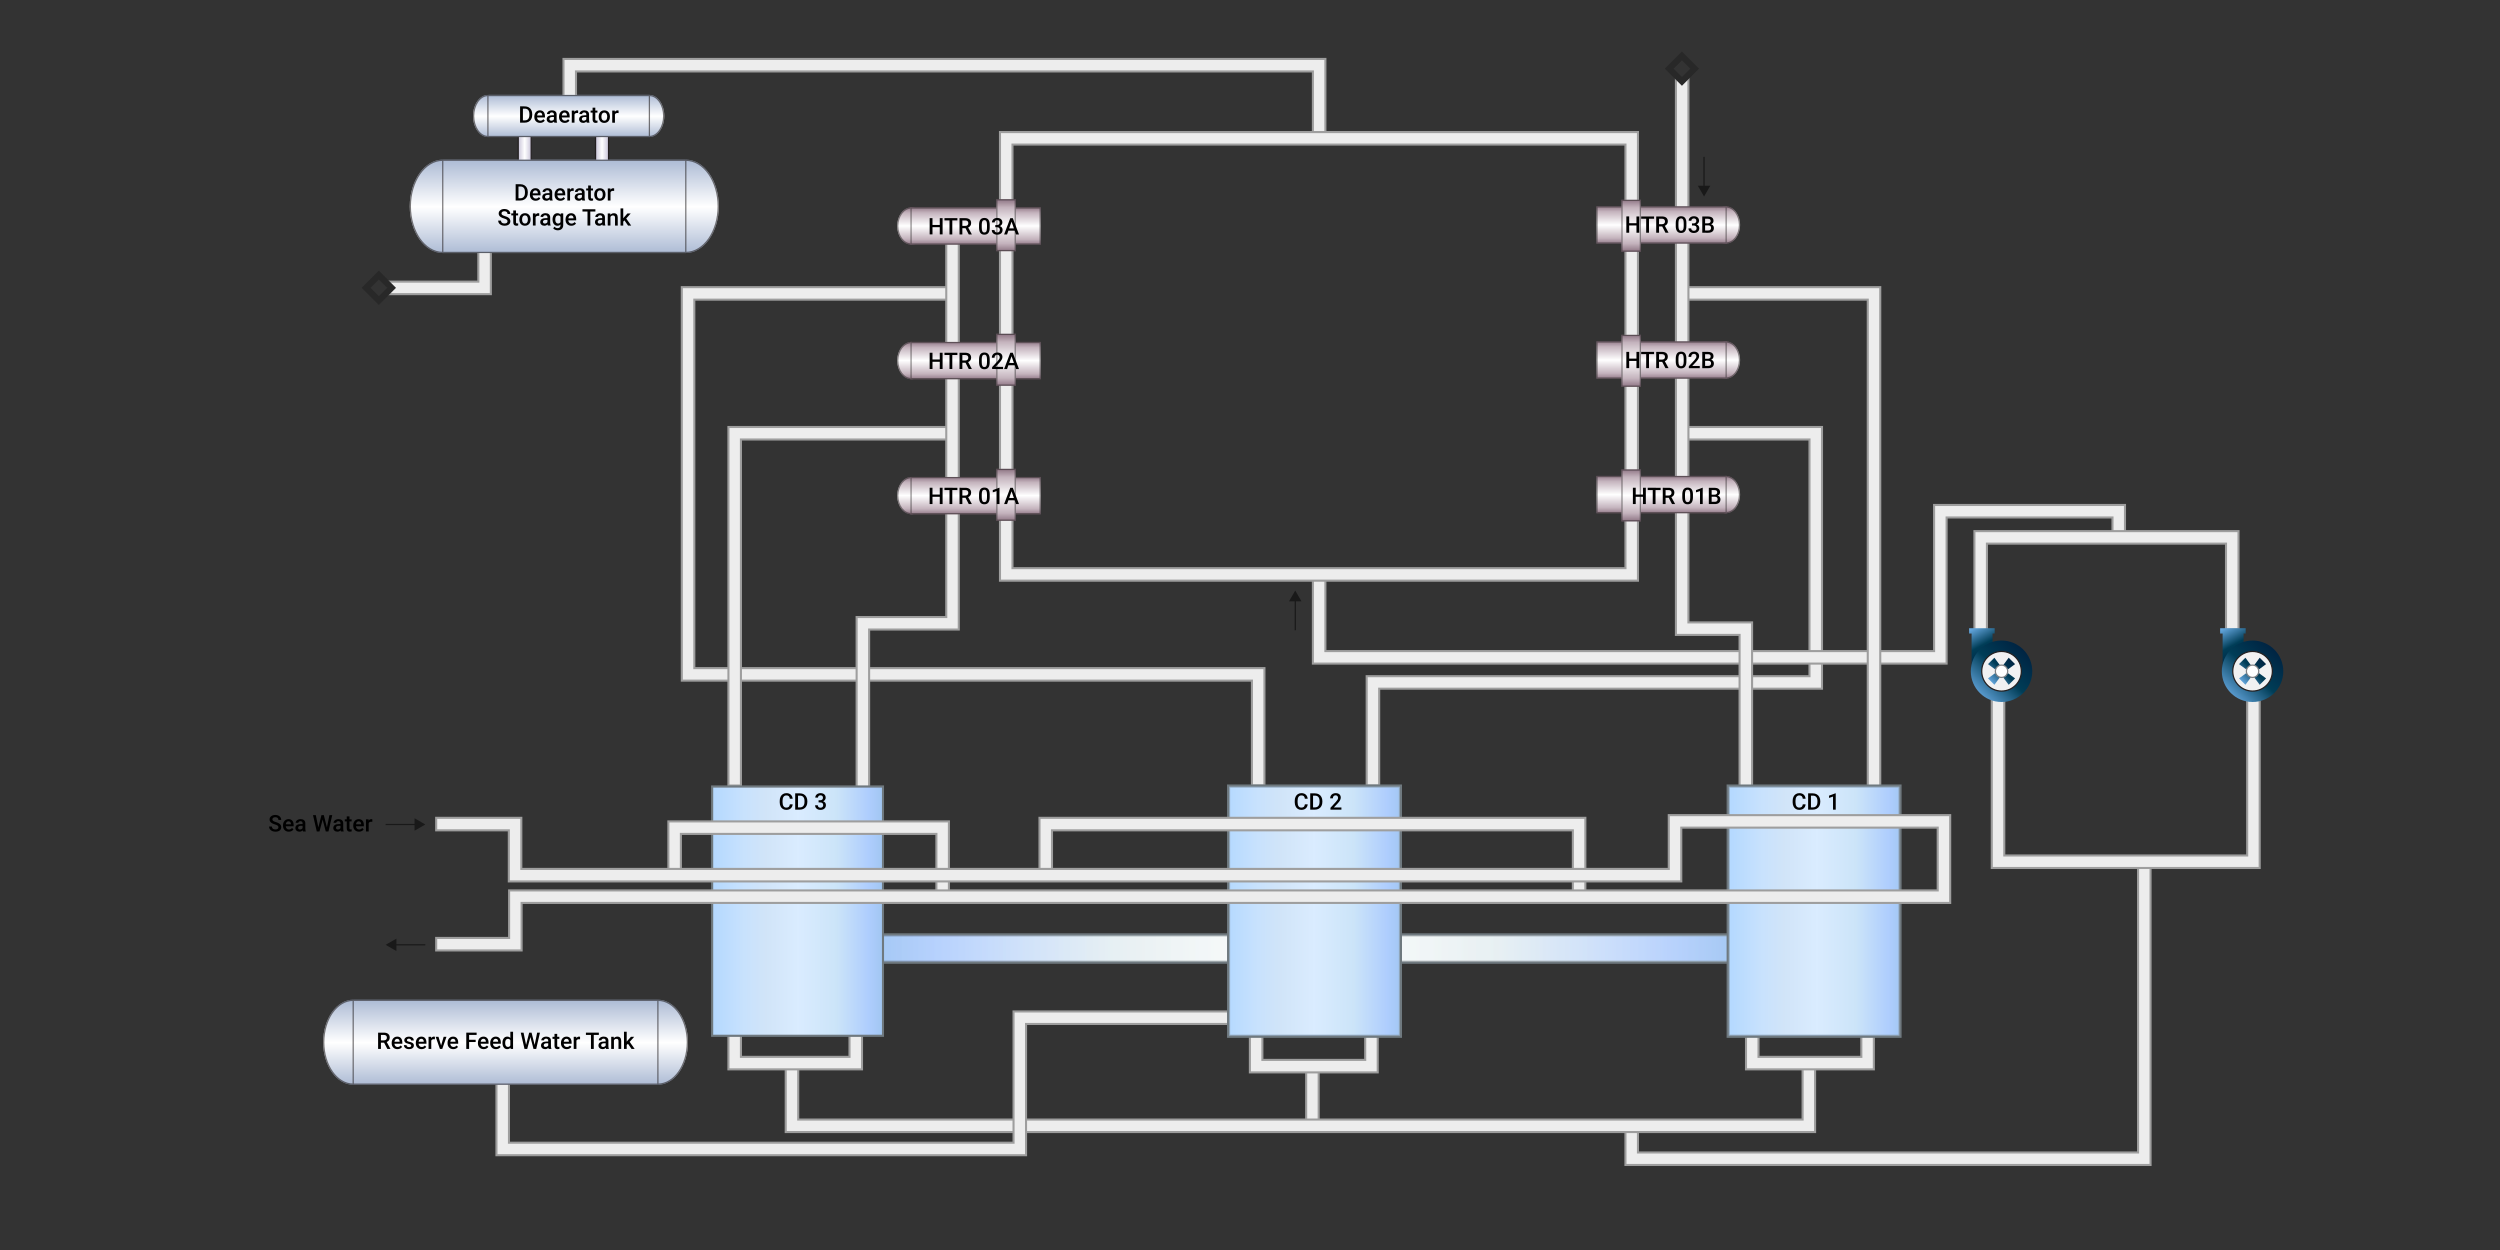 <?xml version="1.0" encoding="utf-8"?>
<!-- Generator: Adobe Illustrator 15.0.0, SVG Export Plug-In . SVG Version: 6.00 Build 0)  -->
<!DOCTYPE svg PUBLIC "-//W3C//DTD SVG 1.1//EN" "http://www.w3.org/Graphics/SVG/1.1/DTD/svg11.dtd">
<svg version="1.1" id="Layer_1" xmlns="http://www.w3.org/2000/svg" xmlns:xlink="http://www.w3.org/1999/xlink" x="0px" y="0px"
	 width="1200px" height="600px" viewBox="-90 0 1200 600" enable-background="new -90 0 1200 600" xml:space="preserve">
<rect x="-90" y="0" width="1200" height="600" fill="#333333" stroke="none"/>
<polygon fill="#EDEDED" stroke="#9E9E9E" stroke-miterlimit="10" points="145.604,141.189 96.346,141.189 96.346,135.189 
	139.604,135.189 139.604,111.737 145.604,111.737 "/>
<polygon fill="#EDEDED" stroke="#9E9E9E" stroke-miterlimit="10" points="546.188,66.396 540.188,66.396 540.188,34.288 
	186.479,34.288 186.479,55.638 180.479,55.638 180.479,28.288 546.188,28.288 "/>
<polygon fill="#EDEDED" stroke="#9E9E9E" stroke-miterlimit="10" points="516.929,377.054 510.929,377.054 510.929,326.7 
	237.274,326.7 237.274,137.833 367.205,137.833 367.205,143.833 243.274,143.833 243.274,320.7 516.929,320.7 "/>
<polygon fill="#EDEDED" stroke="#9E9E9E" stroke-miterlimit="10" points="265.648,377.054 259.648,377.054 259.648,204.956 
	367.205,204.956 367.205,210.956 265.648,210.956 "/>
<polygon fill="#EDEDED" stroke="#9E9E9E" stroke-miterlimit="10" points="572.004,377.054 566.004,377.054 566.004,324.571 
	778.559,324.571 778.559,210.956 718.309,210.956 718.309,204.956 784.559,204.956 784.559,330.571 572.004,330.571 "/>
<polygon fill="#EDEDED" stroke="#9E9E9E" stroke-miterlimit="10" points="844.367,318.523 540.188,318.523 540.188,277.659 
	546.188,277.659 546.188,312.523 838.367,312.523 838.367,242.389 929.991,242.389 929.991,256.576 923.991,256.576 
	923.991,248.389 844.367,248.389 "/>
<polygon fill="#EDEDED" stroke="#9E9E9E" stroke-miterlimit="10" points="863.729,304.505 857.729,304.505 857.729,254.943 
	984.484,254.943 984.484,302.139 978.484,302.139 978.484,260.943 863.729,260.943 "/>
<polygon fill="#EDEDED" stroke="#9E9E9E" stroke-miterlimit="10" points="812.526,380.926 806.526,380.926 806.526,143.833 
	717.447,143.833 717.447,137.833 812.526,137.833 "/>
<polygon fill="#EDEDED" stroke="#9E9E9E" stroke-miterlimit="10" points="750.997,383.077 744.997,383.077 744.997,304.755 
	714.447,304.755 714.447,37.567 720.447,37.567 720.447,298.755 750.997,298.755 "/>
<polygon fill="#EDEDED" stroke="#9E9E9E" stroke-miterlimit="10" points="327.179,380.926 321.179,380.926 321.179,296.174 
	364.205,296.174 364.205,111.737 370.205,111.737 370.205,302.174 327.179,302.174 "/>
<path fill="#EDEDED" stroke="#9E9E9E" stroke-miterlimit="10" d="M696.218,278.724H389.992V63.396h306.226V278.724z
	 M395.992,272.724h294.226V69.396H395.992V272.724z"/>
<polygon fill="#EDEDED" stroke="#9E9E9E" stroke-miterlimit="10" points="942.268,559.187 690.218,559.187 690.218,542.642 
	696.218,542.642 696.218,553.187 936.268,553.187 936.268,413.628 942.268,413.628 "/>
<rect x="536.963" y="513.297" fill="#EDEDED" stroke="#9E9E9E" stroke-miterlimit="10" width="6" height="27.088"/>
<polygon fill="#EDEDED" stroke="#9E9E9E" stroke-miterlimit="10" points="781.244,543.385 287.143,543.385 287.143,510.287 
	293.143,510.287 293.143,537.385 775.244,537.385 775.244,510.287 781.244,510.287 "/>
<polygon fill="#EDEDED" stroke="#9E9E9E" stroke-miterlimit="10" points="323.763,513.287 259.648,513.287 259.648,494.485 
	265.648,494.485 265.648,507.287 317.763,507.287 317.763,494.485 323.763,494.485 "/>
<polygon fill="#EDEDED" stroke="#9E9E9E" stroke-miterlimit="10" points="571.304,514.749 509.946,514.749 509.946,495.733 
	515.946,495.733 515.946,508.749 565.304,508.749 565.304,496.952 571.304,496.952 "/>
<polygon fill="#EDEDED" stroke="#9E9E9E" stroke-miterlimit="10" points="809.442,513.287 748.086,513.287 748.086,494.515 
	754.086,494.515 754.086,507.287 803.442,507.287 803.442,494.515 809.442,494.515 "/>
<polygon fill="#EDEDED" stroke="#9E9E9E" stroke-miterlimit="10" points="402.5,554.5 148.3,554.5 148.3,511.749 154.3,511.749 
	154.3,548.5 396.5,548.5 396.5,485.5 510,485.5 510,491.5 402.5,491.5 "/>
<g>
	<g>
		
			<linearGradient id="SVGID_1_" gradientUnits="userSpaceOnUse" x1="510.398" y1="579.953" x2="510.398" y2="597.9" gradientTransform="matrix(-1 0 0 -1 857.812 697.357)">
			<stop  offset="0" style="stop-color:#917887"/>
			<stop  offset="0.145" style="stop-color:#C4B3BD"/>
			<stop  offset="0.5" style="stop-color:#FFFFFF"/>
			<stop  offset="0.849" style="stop-color:#C4B3BD"/>
			<stop  offset="1" style="stop-color:#917887"/>
		</linearGradient>
		<path fill="url(#SVGID_1_)" d="M354.213,108.489c0,4.945-3.042,8.955-6.794,8.955c-3.755,0-6.802-4.01-6.802-8.955
			c0-4.95,3.047-8.96,6.802-8.96C351.171,99.529,354.213,103.539,354.213,108.489z"/>
		<g opacity="0.5">
			<path fill="#231F20" d="M347.419,100.129c3.416,0,6.194,3.75,6.194,8.36c0,4.607-2.778,8.355-6.194,8.355
				c-3.419,0-6.202-3.748-6.202-8.355C341.217,103.879,344,100.129,347.419,100.129 M347.419,99.529c-3.755,0-6.802,4.01-6.802,8.96
				c0,4.945,3.047,8.955,6.802,8.955c3.752,0,6.794-4.01,6.794-8.955C354.213,103.539,351.171,99.529,347.419,99.529L347.419,99.529
				z"/>
		</g>
		
			<linearGradient id="SVGID_2_" gradientUnits="userSpaceOnUse" x1="479.521" y1="579.834" x2="479.521" y2="597.955" gradientTransform="matrix(-1 0 0 -1 857.812 697.357)">
			<stop  offset="0" style="stop-color:#917887"/>
			<stop  offset="0.145" style="stop-color:#C4B3BD"/>
			<stop  offset="0.5" style="stop-color:#FFFFFF"/>
			<stop  offset="0.849" style="stop-color:#C4B3BD"/>
			<stop  offset="1" style="stop-color:#917887"/>
		</linearGradient>
		<rect x="347.009" y="99.529" fill="url(#SVGID_2_)" width="62.567" height="17.915"/>
		<g opacity="0.5">
			<path fill="#231F20" d="M408.976,100.129v16.715h-61.367v-16.715H408.976 M409.576,99.529h-62.567v17.915h62.567V99.529
				L409.576,99.529z"/>
		</g>
	</g>
	<g>
		
			<linearGradient id="SVGID_3_" gradientUnits="userSpaceOnUse" x1="464.914" y1="576.88" x2="464.914" y2="601.496" gradientTransform="matrix(-1 0 0 -1 857.812 697.357)">
			<stop  offset="0" style="stop-color:#917887"/>
			<stop  offset="0.145" style="stop-color:#C4B3BD"/>
			<stop  offset="0.5" style="stop-color:#FFFFFF"/>
			<stop  offset="0.849" style="stop-color:#C4B3BD"/>
			<stop  offset="1" style="stop-color:#917887"/>
		</linearGradient>
		<rect x="388.192" y="95.617" fill="url(#SVGID_3_)" width="9.413" height="24.957"/>
		<g opacity="0.5">
			<path fill="#231F20" d="M397.005,96.217v23.757h-8.213V96.217H397.005 M397.605,95.617h-9.413v24.957h9.413V95.617
				L397.605,95.617z"/>
		</g>
	</g>
</g>
<g>
	<g>
		<path d="M362.441,112.527l-1.354-0.001l0.002-3.47l-3.497-0.002l-0.002,3.47h-1.359l0.004-7.82h1.359l-0.002,3.255l3.497,0.002
			l0.002-3.255l1.354,0.001L362.441,112.527z"/>
		<path d="M369.545,105.807l-2.438-0.002l-0.003,6.725h-1.348l0.003-6.725l-2.417-0.002l0.001-1.096l6.204,0.004L369.545,105.807z"
			/>
		<path d="M373.442,109.525l-1.515-0.001l-0.001,3.008l-1.359-0.001l0.004-7.82l2.75,0.002c0.902,0,1.598,0.203,2.089,0.608
			c0.49,0.405,0.735,0.991,0.735,1.758c0,0.523-0.127,0.961-0.379,1.314c-0.253,0.353-0.605,0.624-1.056,0.813l1.754,3.258v0.069
			h-1.456L373.442,109.525z M371.929,108.429l1.396,0.001c0.458,0,0.816-0.115,1.074-0.347c0.258-0.23,0.387-0.547,0.387-0.948
			c0-0.418-0.119-0.742-0.357-0.972c-0.238-0.229-0.593-0.348-1.066-0.354l-1.434-0.001L371.929,108.429z"/>
		<path d="M385.061,109.246c0,1.125-0.211,1.973-0.633,2.543c-0.42,0.571-1.061,0.856-1.92,0.855c-0.845,0-1.481-0.278-1.909-0.836
			c-0.428-0.557-0.646-1.382-0.657-2.474l0-1.354c0-1.124,0.211-1.968,0.632-2.529s1.063-0.843,1.926-0.843
			c0.856,0.001,1.494,0.274,1.915,0.823c0.42,0.548,0.635,1.368,0.646,2.46L385.061,109.246z M383.756,107.784
			c0-0.733-0.099-1.271-0.3-1.613s-0.519-0.514-0.956-0.515c-0.426,0-0.74,0.162-0.94,0.486s-0.307,0.83-0.318,1.518l0,1.772
			c0,0.73,0.101,1.274,0.305,1.633c0.204,0.358,0.524,0.537,0.961,0.537c0.419,0.001,0.729-0.165,0.93-0.496
			c0.201-0.331,0.307-0.85,0.317-1.555L383.756,107.784z"/>
		<path d="M387.725,108.034l0.795,0.001c0.401-0.004,0.719-0.107,0.954-0.313c0.235-0.203,0.352-0.499,0.352-0.886
			c0-0.372-0.097-0.661-0.292-0.867c-0.195-0.206-0.493-0.31-0.894-0.31c-0.351-0.001-0.64,0.101-0.865,0.303
			s-0.338,0.467-0.339,0.792l-1.305-0.001c0-0.4,0.107-0.766,0.32-1.095s0.511-0.586,0.892-0.771
			c0.382-0.185,0.809-0.276,1.282-0.275c0.781,0,1.393,0.196,1.839,0.589c0.445,0.393,0.668,0.938,0.667,1.636
			c0,0.351-0.112,0.682-0.336,0.991s-0.513,0.543-0.868,0.7c0.429,0.147,0.756,0.378,0.979,0.693s0.335,0.691,0.335,1.128
			c0,0.702-0.242,1.261-0.724,1.676c-0.482,0.414-1.115,0.622-1.899,0.622c-0.752-0.001-1.368-0.201-1.847-0.603
			c-0.48-0.402-0.719-0.936-0.719-1.602l1.305,0.001c0,0.344,0.115,0.623,0.346,0.838c0.231,0.215,0.542,0.322,0.932,0.323
			c0.405,0,0.723-0.107,0.957-0.322c0.233-0.215,0.349-0.526,0.35-0.935c0-0.412-0.122-0.729-0.365-0.951
			c-0.244-0.222-0.605-0.332-1.085-0.332l-0.768-0.001L387.725,108.034z"/>
		<path d="M397.053,110.725l-3.029-0.002l-0.635,1.82l-1.413-0.001l2.958-7.818l1.219,0.001l2.955,7.821l-1.418-0.001
			L397.053,110.725z M394.406,109.628l2.267,0.001l-1.131-3.245L394.406,109.628z"/>
	</g>
</g>
<g>
	<linearGradient id="SVGID_4_" gradientUnits="userSpaceOnUse" x1="158.742" y1="72.76" x2="164.982" y2="72.76">
		<stop  offset="0" style="stop-color:#C9C4D9"/>
		<stop  offset="0.5" style="stop-color:#FFFFFF"/>
		<stop  offset="1" style="stop-color:#C9C4D9"/>
	</linearGradient>
	<polyline fill="url(#SVGID_4_)" points="158.742,62.907 158.742,82.612 158.742,82.612 158.742,82.612 164.982,82.612 
		164.982,82.612 164.982,82.612 164.982,62.907 	"/>
	
		<line fill="none" stroke="#231F20" stroke-width="0.6" stroke-linecap="round" stroke-linejoin="round" stroke-miterlimit="10" x1="164.96" y1="62.481" x2="158.72" y2="62.481"/>
	
		<line fill="none" stroke="#231F20" stroke-width="0.6" stroke-linecap="round" stroke-linejoin="round" stroke-miterlimit="10" x1="158.673" y1="83.007" x2="164.913" y2="83.007"/>
	
		<line fill="none" stroke="#231F20" stroke-width="0.6" stroke-linecap="round" stroke-linejoin="round" stroke-miterlimit="10" x1="164.982" y1="82.612" x2="164.982" y2="62.907"/>
	
		<line fill="none" stroke="#231F20" stroke-width="0.6" stroke-linecap="round" stroke-linejoin="round" stroke-miterlimit="10" x1="158.742" y1="62.907" x2="158.742" y2="82.612"/>
</g>
<g>
	<linearGradient id="SVGID_5_" gradientUnits="userSpaceOnUse" x1="195.866" y1="72.76" x2="202.106" y2="72.76">
		<stop  offset="0" style="stop-color:#C9C4D9"/>
		<stop  offset="0.5" style="stop-color:#FFFFFF"/>
		<stop  offset="1" style="stop-color:#C9C4D9"/>
	</linearGradient>
	<polyline fill="url(#SVGID_5_)" points="195.866,62.907 195.866,82.612 195.866,82.612 195.866,82.612 202.106,82.612 
		202.106,82.612 202.106,82.612 202.106,62.907 	"/>
	
		<line fill="none" stroke="#231F20" stroke-width="0.6" stroke-linecap="round" stroke-linejoin="round" stroke-miterlimit="10" x1="202.084" y1="62.481" x2="195.844" y2="62.481"/>
	
		<line fill="none" stroke="#231F20" stroke-width="0.6" stroke-linecap="round" stroke-linejoin="round" stroke-miterlimit="10" x1="195.797" y1="83.007" x2="202.037" y2="83.007"/>
	
		<line fill="none" stroke="#231F20" stroke-width="0.6" stroke-linecap="round" stroke-linejoin="round" stroke-miterlimit="10" x1="202.106" y1="82.612" x2="202.106" y2="62.907"/>
	
		<line fill="none" stroke="#231F20" stroke-width="0.6" stroke-linecap="round" stroke-linejoin="round" stroke-miterlimit="10" x1="195.866" y1="62.907" x2="195.866" y2="82.612"/>
</g>
<g>
	<g>
		<g>
			
				<linearGradient id="SVGID_6_" gradientUnits="userSpaceOnUse" x1="510.398" y1="515.357" x2="510.398" y2="533.304" gradientTransform="matrix(-1 0 0 -1 857.812 697.357)">
				<stop  offset="0" style="stop-color:#917887"/>
				<stop  offset="0.145" style="stop-color:#C4B3BD"/>
				<stop  offset="0.5" style="stop-color:#FFFFFF"/>
				<stop  offset="0.849" style="stop-color:#C4B3BD"/>
				<stop  offset="1" style="stop-color:#917887"/>
			</linearGradient>
			<path fill="url(#SVGID_6_)" d="M354.213,173.084c0,4.945-3.042,8.955-6.794,8.955c-3.755,0-6.802-4.01-6.802-8.955
				c0-4.95,3.047-8.96,6.802-8.96C351.171,164.125,354.213,168.134,354.213,173.084z"/>
			<g opacity="0.5">
				<path fill="#231F20" d="M347.419,164.725c3.416,0,6.194,3.75,6.194,8.36c0,4.607-2.778,8.355-6.194,8.355
					c-3.419,0-6.202-3.748-6.202-8.355C341.217,168.475,344,164.725,347.419,164.725 M347.419,164.125
					c-3.755,0-6.802,4.01-6.802,8.96c0,4.945,3.047,8.955,6.802,8.955c3.752,0,6.794-4.01,6.794-8.955
					C354.213,168.134,351.171,164.125,347.419,164.125L347.419,164.125z"/>
			</g>
			
				<linearGradient id="SVGID_7_" gradientUnits="userSpaceOnUse" x1="479.521" y1="515.238" x2="479.521" y2="533.359" gradientTransform="matrix(-1 0 0 -1 857.812 697.357)">
				<stop  offset="0" style="stop-color:#917887"/>
				<stop  offset="0.145" style="stop-color:#C4B3BD"/>
				<stop  offset="0.5" style="stop-color:#FFFFFF"/>
				<stop  offset="0.849" style="stop-color:#C4B3BD"/>
				<stop  offset="1" style="stop-color:#917887"/>
			</linearGradient>
			<rect x="347.009" y="164.125" fill="url(#SVGID_7_)" width="62.567" height="17.915"/>
			<g opacity="0.5">
				<path fill="#231F20" d="M408.976,164.725v16.715h-61.367v-16.715H408.976 M409.576,164.125h-62.567v17.915h62.567V164.125
					L409.576,164.125z"/>
			</g>
		</g>
		<g>
			
				<linearGradient id="SVGID_8_" gradientUnits="userSpaceOnUse" x1="464.914" y1="512.284" x2="464.914" y2="536.901" gradientTransform="matrix(-1 0 0 -1 857.812 697.357)">
				<stop  offset="0" style="stop-color:#917887"/>
				<stop  offset="0.145" style="stop-color:#C4B3BD"/>
				<stop  offset="0.5" style="stop-color:#FFFFFF"/>
				<stop  offset="0.849" style="stop-color:#C4B3BD"/>
				<stop  offset="1" style="stop-color:#917887"/>
			</linearGradient>
			<rect x="388.192" y="160.212" fill="url(#SVGID_8_)" width="9.413" height="24.957"/>
			<g opacity="0.5">
				<path fill="#231F20" d="M397.005,160.813v23.757h-8.213v-23.757H397.005 M397.605,160.212h-9.413v24.957h9.413V160.212
					L397.605,160.212z"/>
			</g>
		</g>
	</g>
	<g>
		<g>
			<path d="M362.441,177.123l-1.354-0.001l0.002-3.47l-3.497-0.002l-0.002,3.47h-1.359l0.004-7.82h1.359l-0.002,3.255l3.497,0.002
				l0.002-3.255l1.354,0.001L362.441,177.123z"/>
			<path d="M369.545,170.402l-2.438-0.002l-0.003,6.725h-1.348l0.003-6.725l-2.417-0.002l0.001-1.096l6.204,0.004L369.545,170.402z"
				/>
			<path d="M373.442,174.121l-1.515-0.001l-0.001,3.008l-1.359-0.001l0.004-7.82l2.75,0.002c0.902,0,1.598,0.203,2.089,0.608
				c0.49,0.405,0.735,0.991,0.735,1.758c0,0.523-0.127,0.961-0.379,1.314c-0.253,0.353-0.605,0.624-1.056,0.813l1.754,3.258v0.069
				h-1.456L373.442,174.121z M371.929,173.024l1.396,0.001c0.458,0,0.816-0.115,1.074-0.347c0.258-0.23,0.387-0.547,0.387-0.948
				c0-0.418-0.119-0.742-0.357-0.972c-0.238-0.229-0.593-0.348-1.066-0.354l-1.434-0.001L371.929,173.024z"/>
			<path d="M385.061,173.842c0,1.125-0.211,1.973-0.633,2.543c-0.42,0.571-1.061,0.856-1.92,0.855c-0.845,0-1.481-0.278-1.909-0.836
				c-0.428-0.557-0.646-1.382-0.657-2.474l0-1.354c0-1.124,0.211-1.968,0.632-2.529s1.063-0.843,1.926-0.843
				c0.856,0.001,1.494,0.274,1.915,0.823c0.42,0.548,0.635,1.368,0.646,2.46L385.061,173.842z M383.756,172.38
				c0-0.733-0.099-1.271-0.3-1.613s-0.519-0.514-0.956-0.515c-0.426,0-0.74,0.162-0.94,0.486s-0.307,0.83-0.318,1.518l0,1.772
				c0,0.73,0.101,1.274,0.305,1.633c0.204,0.358,0.524,0.537,0.961,0.537c0.419,0.001,0.729-0.165,0.93-0.496
				c0.201-0.331,0.307-0.85,0.317-1.555L383.756,172.38z"/>
			<path d="M391.472,177.138l-5.258-0.003l0-0.896l2.606-2.84c0.376-0.419,0.644-0.769,0.804-1.05s0.239-0.563,0.239-0.847
				c0-0.372-0.104-0.673-0.313-0.902c-0.21-0.229-0.491-0.344-0.846-0.344c-0.422-0.001-0.75,0.128-0.983,0.386
				s-0.35,0.611-0.35,1.059l-1.305-0.001c0-0.477,0.109-0.905,0.326-1.285c0.217-0.382,0.527-0.678,0.929-0.89
				c0.404-0.211,0.868-0.316,1.395-0.315c0.759,0,1.357,0.19,1.796,0.573c0.439,0.381,0.658,0.908,0.657,1.582
				c0,0.39-0.11,0.799-0.331,1.227c-0.221,0.428-0.582,0.914-1.083,1.458l-1.914,2.045l3.631,0.002L391.472,177.138z"/>
			<path d="M397.053,175.32l-3.029-0.002l-0.635,1.82l-1.413-0.001l2.958-7.818l1.219,0.001l2.955,7.821l-1.418-0.001
				L397.053,175.32z M394.406,174.224l2.267,0.001l-1.131-3.245L394.406,174.224z"/>
		</g>
	</g>
</g>
<g>
	<g>
		<g>
			
				<linearGradient id="SVGID_9_" gradientUnits="userSpaceOnUse" x1="510.398" y1="450.532" x2="510.398" y2="468.479" gradientTransform="matrix(-1 0 0 -1 857.812 697.357)">
				<stop  offset="0" style="stop-color:#917887"/>
				<stop  offset="0.145" style="stop-color:#C4B3BD"/>
				<stop  offset="0.5" style="stop-color:#FFFFFF"/>
				<stop  offset="0.849" style="stop-color:#C4B3BD"/>
				<stop  offset="1" style="stop-color:#917887"/>
			</linearGradient>
			<path fill="url(#SVGID_9_)" d="M354.213,237.909c0,4.945-3.042,8.955-6.794,8.955c-3.755,0-6.802-4.01-6.802-8.955
				c0-4.95,3.047-8.96,6.802-8.96C351.171,228.949,354.213,232.959,354.213,237.909z"/>
			<g opacity="0.5">
				<path fill="#231F20" d="M347.419,229.549c3.416,0,6.194,3.75,6.194,8.36c0,4.607-2.778,8.355-6.194,8.355
					c-3.419,0-6.202-3.748-6.202-8.355C341.217,233.299,344,229.549,347.419,229.549 M347.419,228.949
					c-3.755,0-6.802,4.01-6.802,8.96c0,4.945,3.047,8.955,6.802,8.955c3.752,0,6.794-4.01,6.794-8.955
					C354.213,232.959,351.171,228.949,347.419,228.949L347.419,228.949z"/>
			</g>
			
				<linearGradient id="SVGID_10_" gradientUnits="userSpaceOnUse" x1="479.521" y1="450.413" x2="479.521" y2="468.534" gradientTransform="matrix(-1 0 0 -1 857.812 697.357)">
				<stop  offset="0" style="stop-color:#917887"/>
				<stop  offset="0.145" style="stop-color:#C4B3BD"/>
				<stop  offset="0.5" style="stop-color:#FFFFFF"/>
				<stop  offset="0.849" style="stop-color:#C4B3BD"/>
				<stop  offset="1" style="stop-color:#917887"/>
			</linearGradient>
			<rect x="347.009" y="228.949" fill="url(#SVGID_10_)" width="62.567" height="17.915"/>
			<g opacity="0.5">
				<path fill="#231F20" d="M408.976,229.549v16.715h-61.367v-16.715H408.976 M409.576,228.949h-62.567v17.915h62.567V228.949
					L409.576,228.949z"/>
			</g>
		</g>
		<g>
			
				<linearGradient id="SVGID_11_" gradientUnits="userSpaceOnUse" x1="464.914" y1="447.459" x2="464.914" y2="472.075" gradientTransform="matrix(-1 0 0 -1 857.812 697.357)">
				<stop  offset="0" style="stop-color:#917887"/>
				<stop  offset="0.145" style="stop-color:#C4B3BD"/>
				<stop  offset="0.5" style="stop-color:#FFFFFF"/>
				<stop  offset="0.849" style="stop-color:#C4B3BD"/>
				<stop  offset="1" style="stop-color:#917887"/>
			</linearGradient>
			<rect x="388.192" y="225.037" fill="url(#SVGID_11_)" width="9.413" height="24.957"/>
			<g opacity="0.5">
				<path fill="#231F20" d="M397.005,225.637v23.757h-8.213v-23.757H397.005 M397.605,225.037h-9.413v24.957h9.413V225.037
					L397.605,225.037z"/>
			</g>
		</g>
	</g>
	<g>
		<g>
			<path d="M362.441,241.947l-1.354-0.001l0.002-3.47l-3.497-0.002l-0.002,3.47h-1.359l0.004-7.82h1.359l-0.002,3.255l3.497,0.002
				l0.002-3.255l1.354,0.001L362.441,241.947z"/>
			<path d="M369.545,235.227l-2.438-0.002l-0.003,6.725h-1.348l0.003-6.725l-2.417-0.002l0.001-1.096l6.204,0.004L369.545,235.227z"
				/>
			<path d="M373.442,238.945l-1.515-0.001l-0.001,3.008l-1.359-0.001l0.004-7.82l2.75,0.002c0.902,0,1.598,0.203,2.089,0.608
				c0.49,0.405,0.735,0.991,0.735,1.758c0,0.523-0.127,0.961-0.379,1.314c-0.253,0.353-0.605,0.624-1.056,0.813l1.754,3.258v0.069
				h-1.456L373.442,238.945z M371.929,237.849l1.396,0.001c0.458,0,0.816-0.115,1.074-0.347c0.258-0.23,0.387-0.547,0.387-0.948
				c0-0.418-0.119-0.742-0.357-0.972c-0.238-0.229-0.593-0.348-1.066-0.354l-1.434-0.001L371.929,237.849z"/>
			<path d="M385.061,238.666c0,1.125-0.211,1.973-0.633,2.543c-0.42,0.571-1.061,0.856-1.92,0.855c-0.845,0-1.481-0.278-1.909-0.836
				c-0.428-0.557-0.646-1.382-0.657-2.474l0-1.354c0-1.124,0.211-1.968,0.632-2.529s1.063-0.843,1.926-0.843
				c0.856,0.001,1.494,0.274,1.915,0.823c0.42,0.548,0.635,1.368,0.646,2.46L385.061,238.666z M383.756,237.204
				c0-0.733-0.099-1.271-0.3-1.613s-0.519-0.514-0.956-0.515c-0.426,0-0.74,0.162-0.94,0.486s-0.307,0.83-0.318,1.518l0,1.772
				c0,0.73,0.101,1.274,0.305,1.633c0.204,0.358,0.524,0.537,0.961,0.537c0.419,0.001,0.729-0.165,0.93-0.496
				c0.201-0.331,0.307-0.85,0.317-1.555L383.756,237.204z"/>
			<path d="M389.748,241.961h-1.3l0.003-6.282l-1.918,0.652l0-1.096l3.052-1.122h0.167L389.748,241.961z"/>
			<path d="M397.053,240.145l-3.029-0.002l-0.635,1.82l-1.413-0.001l2.958-7.818l1.219,0.001l2.955,7.821l-1.418-0.001
				L397.053,240.145z M394.406,239.048l2.267,0.001l-1.131-3.245L394.406,239.048z"/>
		</g>
	</g>
</g>
<g>
	<g>
		<g>
			
				<linearGradient id="SVGID_12_" gradientUnits="userSpaceOnUse" x1="706.062" y1="426.228" x2="706.062" y2="444.176" gradientTransform="matrix(1 0 0 1 32.381 -197.746)">
				<stop  offset="0" style="stop-color:#917887"/>
				<stop  offset="0.145" style="stop-color:#C4B3BD"/>
				<stop  offset="0.5" style="stop-color:#FFFFFF"/>
				<stop  offset="0.849" style="stop-color:#C4B3BD"/>
				<stop  offset="1" style="stop-color:#917887"/>
			</linearGradient>
			<path fill="url(#SVGID_12_)" d="M731.645,237.398c0-4.945,3.041-8.955,6.793-8.955c3.756,0,6.803,4.01,6.803,8.955
				c0,4.95-3.047,8.96-6.803,8.96C734.686,246.358,731.645,242.349,731.645,237.398z"/>
			<g opacity="0.5">
				<path fill="#231F20" d="M738.438,229.043c3.42,0,6.202,3.748,6.202,8.355c0,4.609-2.782,8.36-6.202,8.36
					c-3.415,0-6.193-3.751-6.193-8.36C732.244,232.791,735.022,229.043,738.438,229.043 M738.438,228.443
					c-3.752,0-6.793,4.01-6.793,8.955c0,4.95,3.041,8.96,6.793,8.96c3.756,0,6.803-4.01,6.803-8.96
					C745.24,232.453,742.193,228.443,738.438,228.443L738.438,228.443z"/>
			</g>
			
				<linearGradient id="SVGID_13_" gradientUnits="userSpaceOnUse" x1="675.184" y1="426.109" x2="675.184" y2="444.23" gradientTransform="matrix(1 0 0 1 32.381 -197.746)">
				<stop  offset="0" style="stop-color:#917887"/>
				<stop  offset="0.145" style="stop-color:#C4B3BD"/>
				<stop  offset="0.5" style="stop-color:#FFFFFF"/>
				<stop  offset="0.849" style="stop-color:#C4B3BD"/>
				<stop  offset="1" style="stop-color:#917887"/>
			</linearGradient>
			<rect x="676.281" y="228.443" fill="url(#SVGID_13_)" width="62.566" height="17.915"/>
			<g opacity="0.5">
				<path fill="#231F20" d="M738.248,229.043v16.716h-61.367v-16.716H738.248 M738.848,228.443h-62.566v17.915h62.566V228.443
					L738.848,228.443z"/>
			</g>
		</g>
		<g>
			
				<linearGradient id="SVGID_14_" gradientUnits="userSpaceOnUse" x1="660.578" y1="423.155" x2="660.578" y2="447.772" gradientTransform="matrix(1 0 0 1 32.381 -197.746)">
				<stop  offset="0" style="stop-color:#917887"/>
				<stop  offset="0.145" style="stop-color:#C4B3BD"/>
				<stop  offset="0.5" style="stop-color:#FFFFFF"/>
				<stop  offset="0.849" style="stop-color:#C4B3BD"/>
				<stop  offset="1" style="stop-color:#917887"/>
			</linearGradient>
			<rect x="688.252" y="225.313" fill="url(#SVGID_14_)" width="9.413" height="24.957"/>
			<g opacity="0.5">
				<path fill="#231F20" d="M697.064,225.913v23.758h-8.213v-23.758H697.064 M697.665,225.313h-9.413v24.957h9.413V225.313
					L697.665,225.313z"/>
			</g>
		</g>
	</g>
</g>
<g>
	<g>
		<g>
			
				<linearGradient id="SVGID_15_" gradientUnits="userSpaceOnUse" x1="706.062" y1="361.633" x2="706.062" y2="379.58" gradientTransform="matrix(1 0 0 1 32.381 -197.746)">
				<stop  offset="0" style="stop-color:#917887"/>
				<stop  offset="0.145" style="stop-color:#C4B3BD"/>
				<stop  offset="0.5" style="stop-color:#FFFFFF"/>
				<stop  offset="0.849" style="stop-color:#C4B3BD"/>
				<stop  offset="1" style="stop-color:#917887"/>
			</linearGradient>
			<path fill="url(#SVGID_15_)" d="M731.645,172.803c0-4.945,3.041-8.955,6.793-8.955c3.756,0,6.803,4.01,6.803,8.955
				c0,4.95-3.047,8.96-6.803,8.96C734.686,181.763,731.645,177.753,731.645,172.803z"/>
			<g opacity="0.5">
				<path fill="#231F20" d="M738.438,164.448c3.42,0,6.202,3.748,6.202,8.355c0,4.61-2.782,8.36-6.202,8.36
					c-3.415,0-6.193-3.75-6.193-8.36C732.244,168.196,735.022,164.448,738.438,164.448 M738.438,163.848
					c-3.752,0-6.793,4.01-6.793,8.955c0,4.95,3.041,8.96,6.793,8.96c3.756,0,6.803-4.01,6.803-8.96
					C745.24,167.857,742.193,163.848,738.438,163.848L738.438,163.848z"/>
			</g>
			
				<linearGradient id="SVGID_16_" gradientUnits="userSpaceOnUse" x1="675.184" y1="361.514" x2="675.184" y2="379.635" gradientTransform="matrix(1 0 0 1 32.381 -197.746)">
				<stop  offset="0" style="stop-color:#917887"/>
				<stop  offset="0.145" style="stop-color:#C4B3BD"/>
				<stop  offset="0.5" style="stop-color:#FFFFFF"/>
				<stop  offset="0.849" style="stop-color:#C4B3BD"/>
				<stop  offset="1" style="stop-color:#917887"/>
			</linearGradient>
			<rect x="676.281" y="163.848" fill="url(#SVGID_16_)" width="62.566" height="17.915"/>
			<g opacity="0.5">
				<path fill="#231F20" d="M738.248,164.448v16.715h-61.367v-16.715H738.248 M738.848,163.848h-62.566v17.915h62.566V163.848
					L738.848,163.848z"/>
			</g>
		</g>
		<g>
			
				<linearGradient id="SVGID_17_" gradientUnits="userSpaceOnUse" x1="660.578" y1="358.56" x2="660.578" y2="383.176" gradientTransform="matrix(1 0 0 1 32.381 -197.746)">
				<stop  offset="0" style="stop-color:#917887"/>
				<stop  offset="0.145" style="stop-color:#C4B3BD"/>
				<stop  offset="0.5" style="stop-color:#FFFFFF"/>
				<stop  offset="0.849" style="stop-color:#C4B3BD"/>
				<stop  offset="1" style="stop-color:#917887"/>
			</linearGradient>
			<rect x="688.252" y="160.718" fill="url(#SVGID_17_)" width="9.413" height="24.957"/>
			<g opacity="0.5">
				<path fill="#231F20" d="M697.064,161.318v23.757h-8.213v-23.757H697.064 M697.665,160.718h-9.413v24.957h9.413V160.718
					L697.665,160.718z"/>
			</g>
		</g>
	</g>
</g>
<g>
	<g>
		<g>
			
				<linearGradient id="SVGID_18_" gradientUnits="userSpaceOnUse" x1="706.062" y1="296.809" x2="706.062" y2="314.756" gradientTransform="matrix(1 0 0 1 32.381 -197.746)">
				<stop  offset="0" style="stop-color:#917887"/>
				<stop  offset="0.145" style="stop-color:#C4B3BD"/>
				<stop  offset="0.5" style="stop-color:#FFFFFF"/>
				<stop  offset="0.849" style="stop-color:#C4B3BD"/>
				<stop  offset="1" style="stop-color:#917887"/>
			</linearGradient>
			<path fill="url(#SVGID_18_)" d="M731.645,107.978c0-4.945,3.041-8.955,6.793-8.955c3.756,0,6.803,4.01,6.803,8.955
				c0,4.95-3.047,8.96-6.803,8.96C734.686,116.938,731.645,112.928,731.645,107.978z"/>
			<g opacity="0.5">
				<path fill="#231F20" d="M738.438,99.623c3.42,0,6.202,3.748,6.202,8.355c0,4.61-2.782,8.36-6.202,8.36
					c-3.415,0-6.193-3.75-6.193-8.36C732.244,103.371,735.022,99.623,738.438,99.623 M738.438,99.023
					c-3.752,0-6.793,4.01-6.793,8.955c0,4.95,3.041,8.96,6.793,8.96c3.756,0,6.803-4.01,6.803-8.96
					C745.24,103.033,742.193,99.023,738.438,99.023L738.438,99.023z"/>
			</g>
			
				<linearGradient id="SVGID_19_" gradientUnits="userSpaceOnUse" x1="675.184" y1="296.688" x2="675.184" y2="314.81" gradientTransform="matrix(1 0 0 1 32.381 -197.746)">
				<stop  offset="0" style="stop-color:#917887"/>
				<stop  offset="0.145" style="stop-color:#C4B3BD"/>
				<stop  offset="0.5" style="stop-color:#FFFFFF"/>
				<stop  offset="0.849" style="stop-color:#C4B3BD"/>
				<stop  offset="1" style="stop-color:#917887"/>
			</linearGradient>
			<rect x="676.281" y="99.023" fill="url(#SVGID_19_)" width="62.566" height="17.915"/>
			<g opacity="0.5">
				<path fill="#231F20" d="M738.248,99.623v16.715h-61.367V99.623H738.248 M738.848,99.023h-62.566v17.915h62.566V99.023
					L738.848,99.023z"/>
			</g>
		</g>
		<g>
			
				<linearGradient id="SVGID_20_" gradientUnits="userSpaceOnUse" x1="660.578" y1="293.735" x2="660.578" y2="318.352" gradientTransform="matrix(1 0 0 1 32.381 -197.746)">
				<stop  offset="0" style="stop-color:#917887"/>
				<stop  offset="0.145" style="stop-color:#C4B3BD"/>
				<stop  offset="0.5" style="stop-color:#FFFFFF"/>
				<stop  offset="0.849" style="stop-color:#C4B3BD"/>
				<stop  offset="1" style="stop-color:#917887"/>
			</linearGradient>
			<rect x="688.252" y="95.893" fill="url(#SVGID_20_)" width="9.413" height="24.957"/>
			<g opacity="0.5">
				<path fill="#231F20" d="M697.064,96.493v23.757h-8.213V96.493H697.064 M697.665,95.893h-9.413v24.957h9.413V95.893
					L697.665,95.893z"/>
			</g>
		</g>
	</g>
</g>
<g>
	<g>
		<path d="M696.854,111.71l-1.354-0.001l0.002-3.47l-3.496-0.002l-0.002,3.47h-1.359l0.004-7.82h1.359l-0.002,3.255l3.496,0.002
			l0.002-3.255l1.354,0.001L696.854,111.71z"/>
		<path d="M703.957,104.989l-2.438-0.002l-0.004,6.725h-1.348l0.003-6.725l-2.417-0.002l0.001-1.096l6.204,0.004L703.957,104.989z"
			/>
		<path d="M707.855,108.708l-1.516-0.001l-0.001,3.008l-1.358-0.001l0.004-7.82l2.75,0.002c0.902,0,1.598,0.203,2.089,0.608
			c0.49,0.405,0.735,0.991,0.735,1.758c-0.001,0.523-0.127,0.961-0.379,1.314c-0.254,0.353-0.605,0.624-1.057,0.813l1.754,3.258
			v0.069h-1.455L707.855,108.708z M706.342,107.611l1.396,0.001c0.458,0,0.816-0.115,1.074-0.347
			c0.258-0.23,0.387-0.547,0.387-0.948c0-0.418-0.119-0.742-0.357-0.972c-0.237-0.229-0.593-0.348-1.065-0.354l-1.435-0.001V107.611
			z"/>
		<path d="M719.473,108.429c0,1.125-0.211,1.973-0.633,2.543c-0.42,0.571-1.061,0.856-1.92,0.855c-0.846,0-1.48-0.278-1.908-0.836
			c-0.428-0.557-0.646-1.382-0.657-2.474l0.001-1.354c0-1.124,0.211-1.968,0.632-2.529s1.063-0.843,1.927-0.843
			c0.855,0.001,1.493,0.274,1.914,0.823c0.42,0.548,0.635,1.368,0.646,2.46L719.473,108.429z M718.168,106.967
			c0.001-0.733-0.099-1.271-0.299-1.613c-0.201-0.342-0.52-0.514-0.956-0.515c-0.427,0-0.739,0.162-0.94,0.486
			s-0.307,0.83-0.318,1.518v1.772c0,0.73,0.102,1.274,0.305,1.633c0.204,0.358,0.524,0.537,0.961,0.537
			c0.42,0.001,0.729-0.165,0.93-0.496s0.307-0.85,0.318-1.555V106.967z"/>
		<path d="M722.138,107.217l0.795,0.001c0.401-0.004,0.719-0.107,0.954-0.313c0.234-0.203,0.352-0.499,0.352-0.886
			c0-0.372-0.098-0.661-0.293-0.867c-0.194-0.206-0.492-0.31-0.893-0.31c-0.352-0.001-0.641,0.101-0.865,0.303
			c-0.227,0.202-0.339,0.467-0.34,0.792l-1.305-0.001c0-0.4,0.107-0.766,0.32-1.095s0.511-0.586,0.892-0.771
			c0.382-0.185,0.81-0.276,1.282-0.275c0.78,0,1.393,0.196,1.839,0.589c0.445,0.393,0.668,0.938,0.667,1.636
			c0,0.351-0.111,0.682-0.336,0.991c-0.224,0.31-0.513,0.543-0.867,0.7c0.43,0.147,0.756,0.378,0.979,0.693s0.335,0.691,0.335,1.128
			c0,0.702-0.241,1.261-0.723,1.676c-0.482,0.414-1.115,0.622-1.899,0.622c-0.752-0.001-1.368-0.201-1.847-0.603
			c-0.48-0.402-0.72-0.936-0.719-1.602l1.305,0.001c0,0.344,0.115,0.623,0.346,0.838s0.541,0.322,0.932,0.323
			c0.404,0,0.723-0.107,0.957-0.322c0.232-0.215,0.349-0.526,0.35-0.935c0-0.412-0.122-0.729-0.365-0.951
			c-0.244-0.222-0.605-0.332-1.085-0.332l-0.769-0.001L722.138,107.217z"/>
		<path d="M727.088,111.726l0.004-7.82l2.68,0.001c0.885,0.001,1.558,0.179,2.02,0.532c0.462,0.355,0.692,0.884,0.691,1.586
			c0,0.358-0.096,0.681-0.29,0.966c-0.193,0.286-0.476,0.509-0.849,0.666c0.422,0.114,0.749,0.33,0.979,0.648
			c0.231,0.316,0.347,0.697,0.347,1.141c-0.001,0.734-0.236,1.299-0.707,1.691c-0.472,0.394-1.146,0.591-2.023,0.59L727.088,111.726
			z M728.448,108.196l-0.001,2.444l1.509,0.001c0.427,0.001,0.76-0.104,0.999-0.316c0.24-0.211,0.36-0.504,0.361-0.881
			c0-0.813-0.416-1.228-1.246-1.247L728.448,108.196z M728.449,107.198l1.332,0.001c0.422,0,0.752-0.096,0.99-0.287
			s0.357-0.463,0.357-0.813c0.001-0.387-0.109-0.666-0.33-0.838c-0.219-0.172-0.563-0.259-1.027-0.259l-1.322-0.001V107.198z"/>
	</g>
</g>
<g>
	<g>
		<path d="M696.854,176.71l-1.354-0.001l0.002-3.47l-3.496-0.002l-0.002,3.47h-1.359l0.004-7.82h1.359l-0.002,3.255l3.496,0.002
			l0.002-3.255l1.354,0.001L696.854,176.71z"/>
		<path d="M703.957,169.989l-2.438-0.002l-0.004,6.725h-1.348l0.003-6.725l-2.417-0.002l0.001-1.096l6.204,0.004L703.957,169.989z"
			/>
		<path d="M707.855,173.708l-1.516-0.001l-0.001,3.008l-1.358-0.001l0.004-7.82l2.75,0.002c0.902,0,1.598,0.203,2.089,0.608
			c0.49,0.405,0.735,0.991,0.735,1.758c-0.001,0.523-0.127,0.961-0.379,1.314c-0.254,0.353-0.605,0.624-1.057,0.813l1.754,3.258
			v0.069h-1.455L707.855,173.708z M706.342,172.611l1.396,0.001c0.458,0,0.816-0.115,1.074-0.347
			c0.258-0.23,0.387-0.547,0.387-0.948c0-0.418-0.119-0.742-0.357-0.972c-0.237-0.229-0.593-0.348-1.065-0.354l-1.435-0.001V172.611
			z"/>
		<path d="M719.473,173.429c0,1.125-0.211,1.973-0.633,2.543c-0.42,0.571-1.061,0.856-1.92,0.855c-0.846,0-1.48-0.278-1.908-0.836
			c-0.428-0.557-0.646-1.382-0.657-2.474l0.001-1.354c0-1.124,0.211-1.968,0.632-2.529s1.063-0.843,1.927-0.843
			c0.855,0.001,1.493,0.274,1.914,0.823c0.42,0.548,0.635,1.368,0.646,2.46L719.473,173.429z M718.168,171.967
			c0.001-0.733-0.099-1.271-0.299-1.613c-0.201-0.342-0.52-0.514-0.956-0.515c-0.427,0-0.739,0.162-0.94,0.486
			s-0.307,0.83-0.318,1.518v1.772c0,0.73,0.102,1.274,0.305,1.633c0.204,0.358,0.524,0.537,0.961,0.537
			c0.42,0.001,0.729-0.165,0.93-0.496s0.307-0.85,0.318-1.555V171.967z"/>
		<path d="M725.885,176.725l-5.259-0.003l0.001-0.896l2.605-2.84c0.377-0.419,0.645-0.769,0.805-1.05
			c0.159-0.281,0.238-0.563,0.238-0.847c0.001-0.372-0.104-0.673-0.313-0.902c-0.211-0.229-0.492-0.344-0.846-0.344
			c-0.423-0.001-0.751,0.128-0.984,0.386c-0.232,0.258-0.35,0.611-0.35,1.059l-1.305-0.001c0-0.477,0.109-0.905,0.326-1.285
			c0.217-0.382,0.526-0.678,0.929-0.89c0.403-0.211,0.868-0.316,1.395-0.315c0.759,0,1.357,0.19,1.796,0.573
			c0.439,0.381,0.658,0.908,0.657,1.582c0,0.39-0.11,0.799-0.331,1.227s-0.581,0.914-1.082,1.458l-1.914,2.045l3.631,0.002V176.725z
			"/>
		<path d="M727.088,176.726l0.004-7.82l2.68,0.001c0.885,0.001,1.558,0.179,2.02,0.532c0.462,0.355,0.692,0.884,0.691,1.586
			c0,0.358-0.096,0.681-0.29,0.966c-0.193,0.286-0.476,0.509-0.849,0.666c0.422,0.114,0.749,0.33,0.979,0.648
			c0.231,0.316,0.347,0.697,0.347,1.141c-0.001,0.734-0.236,1.299-0.707,1.691c-0.472,0.394-1.146,0.591-2.023,0.59L727.088,176.726
			z M728.448,173.196l-0.001,2.444l1.509,0.001c0.427,0.001,0.76-0.104,0.999-0.316c0.24-0.211,0.36-0.504,0.361-0.881
			c0-0.813-0.416-1.228-1.246-1.247L728.448,173.196z M728.449,172.198l1.332,0.001c0.422,0,0.752-0.096,0.99-0.287
			s0.357-0.463,0.357-0.813c0.001-0.387-0.109-0.666-0.33-0.838c-0.219-0.172-0.563-0.259-1.027-0.259l-1.322-0.001V172.198z"/>
	</g>
</g>
<g>
	<g>
		<path d="M699.996,241.947l-1.354-0.001l0.002-3.47l-3.496-0.002l-0.002,3.47h-1.359l0.004-7.82h1.359l-0.002,3.255l3.496,0.002
			l0.002-3.255l1.354,0.001L699.996,241.947z"/>
		<path d="M707.1,235.227l-2.438-0.002l-0.004,6.725h-1.348l0.003-6.725l-2.417-0.002l0.001-1.096l6.204,0.004L707.1,235.227z"/>
		<path d="M710.998,238.945l-1.516-0.001l-0.001,3.008l-1.358-0.001l0.004-7.82l2.75,0.002c0.902,0,1.598,0.203,2.089,0.608
			c0.49,0.405,0.735,0.991,0.735,1.758c-0.001,0.523-0.127,0.961-0.379,1.314c-0.254,0.353-0.605,0.624-1.057,0.813l1.754,3.258
			v0.069h-1.455L710.998,238.945z M709.484,237.849l1.396,0.001c0.458,0,0.816-0.115,1.074-0.347
			c0.258-0.23,0.387-0.547,0.387-0.948c0-0.418-0.119-0.742-0.357-0.972c-0.237-0.229-0.593-0.348-1.065-0.354l-1.435-0.001V237.849
			z"/>
		<path d="M722.615,238.666c0,1.125-0.211,1.973-0.633,2.543c-0.42,0.571-1.061,0.856-1.92,0.855c-0.846,0-1.48-0.278-1.908-0.836
			c-0.428-0.557-0.646-1.382-0.657-2.474l0.001-1.354c0-1.124,0.211-1.968,0.632-2.529s1.063-0.843,1.927-0.843
			c0.855,0.001,1.493,0.274,1.914,0.823c0.42,0.548,0.635,1.368,0.646,2.46L722.615,238.666z M721.311,237.204
			c0.001-0.733-0.099-1.271-0.299-1.613c-0.201-0.342-0.52-0.514-0.956-0.515c-0.427,0-0.739,0.162-0.94,0.486
			s-0.307,0.83-0.318,1.518v1.772c0,0.73,0.102,1.274,0.305,1.633c0.204,0.358,0.524,0.537,0.961,0.537
			c0.42,0.001,0.729-0.165,0.93-0.496s0.307-0.85,0.318-1.555V237.204z"/>
		<path d="M727.303,241.961h-1.3l0.003-6.282l-1.918,0.652l0.001-1.096l3.052-1.122h0.166L727.303,241.961z"/>
		<path d="M730.23,241.963l0.004-7.82l2.68,0.001c0.885,0.001,1.558,0.179,2.02,0.532c0.462,0.355,0.692,0.884,0.691,1.586
			c0,0.358-0.096,0.681-0.29,0.966c-0.193,0.286-0.476,0.509-0.849,0.666c0.422,0.114,0.749,0.33,0.979,0.648
			c0.231,0.316,0.347,0.697,0.347,1.141c-0.001,0.734-0.236,1.299-0.707,1.691c-0.472,0.394-1.146,0.591-2.023,0.59L730.23,241.963z
			 M731.591,238.434l-0.001,2.444l1.509,0.001c0.427,0.001,0.76-0.104,0.999-0.316c0.24-0.211,0.36-0.504,0.361-0.881
			c0-0.813-0.416-1.228-1.246-1.247L731.591,238.434z M731.592,237.436l1.332,0.001c0.422,0,0.752-0.096,0.99-0.287
			s0.357-0.463,0.357-0.813c0.001-0.387-0.109-0.666-0.33-0.838c-0.219-0.172-0.563-0.259-1.027-0.259l-1.322-0.001V237.436z"/>
	</g>
</g>
<g>
	
		<linearGradient id="SVGID_21_" gradientUnits="userSpaceOnUse" x1="106.87" y1="-685.817" x2="106.87" y2="-259.194" gradientTransform="matrix(0 1 -1 0 66.848 348.432)">
		<stop  offset="0" style="stop-color:#B5D9FF"/>
		<stop  offset="0.176" style="stop-color:#DBEBFC"/>
		<stop  offset="0.309" style="stop-color:#EDF0F2"/>
		<stop  offset="0.5" style="stop-color:#FFFFFF"/>
		<stop  offset="0.727" style="stop-color:#E3F0F2"/>
		<stop  offset="0.921" style="stop-color:#A8C2FD"/>
		<stop  offset="1" style="stop-color:#8FB5E6"/>
	</linearGradient>
	<rect x="327.913" y="448.491" fill="url(#SVGID_21_)" stroke="#6F797F" stroke-miterlimit="10" width="416.328" height="13.622"/>
	<g opacity="0.5">
		<linearGradient id="SVGID_22_" gradientUnits="userSpaceOnUse" x1="328.413" y1="455.303" x2="743.74" y2="455.303">
			<stop  offset="0" style="stop-color:#B5D9FF"/>
			<stop  offset="0.176" style="stop-color:#DBEBFC"/>
			<stop  offset="0.309" style="stop-color:#EDF0F2"/>
			<stop  offset="0.5" style="stop-color:#FFFFFF"/>
			<stop  offset="0.727" style="stop-color:#E3F0F2"/>
			<stop  offset="0.921" style="stop-color:#A8C2FD"/>
			<stop  offset="1" style="stop-color:#8FB5E6"/>
		</linearGradient>
		<rect x="328.413" y="448.991" fill="url(#SVGID_22_)" width="415.328" height="12.622"/>
		<path fill="#6F797F" d="M743.24,449.491v11.622H328.913v-11.622H743.24 M744.24,448.491H327.913v13.622H744.24V448.491
			L744.24,448.491z"/>
	</g>
</g>
<g>
	<g>
		<linearGradient id="SVGID_23_" gradientUnits="userSpaceOnUse" x1="403.945" y1="437.357" x2="459.297" y2="437.357">
			<stop  offset="0" style="stop-color:#B5D9FF"/>
			<stop  offset="0.176" style="stop-color:#DBEBFC"/>
			<stop  offset="0.309" style="stop-color:#EDF0F2"/>
			<stop  offset="0.5" style="stop-color:#FFFFFF"/>
			<stop  offset="0.727" style="stop-color:#E3F0F2"/>
			<stop  offset="0.921" style="stop-color:#A8C2FD"/>
			<stop  offset="1" style="stop-color:#8FB5E6"/>
		</linearGradient>
		<rect x="251.839" y="377.554" fill="url(#SVGID_23_)" width="81.991" height="119.607"/>
		<path fill="#6F797F" d="M333.33,378.054v118.607h-80.991V378.054H333.33 M334.33,377.054h-82.991v120.607h82.991V377.054
			L334.33,377.054z"/>
	</g>
	<g opacity="0.5">
		<linearGradient id="SVGID_24_" gradientUnits="userSpaceOnUse" x1="252.857" y1="437.357" x2="333.298" y2="437.357">
			<stop  offset="0" style="stop-color:#B5D9FF"/>
			<stop  offset="0.176" style="stop-color:#DBEBFC"/>
			<stop  offset="0.309" style="stop-color:#EDF0F2"/>
			<stop  offset="0.5" style="stop-color:#FFFFFF"/>
			<stop  offset="0.727" style="stop-color:#E3F0F2"/>
			<stop  offset="0.921" style="stop-color:#A8C2FD"/>
			<stop  offset="1" style="stop-color:#8FB5E6"/>
		</linearGradient>
		<rect x="251.839" y="377.554" fill="url(#SVGID_24_)" width="81.991" height="119.607"/>
		<path fill="#6F797F" d="M333.33,378.054v118.607h-80.991V378.054H333.33 M334.33,377.054h-82.991v120.607h82.991V377.054
			L334.33,377.054z"/>
	</g>
</g>
<g>
	
		<linearGradient id="SVGID_25_" gradientUnits="userSpaceOnUse" x1="498.5" y1="-474.115" x2="582.981" y2="-474.115" gradientTransform="matrix(0 1 -1 0 66.848 348.432)">
		<stop  offset="0" style="stop-color:#B5D9FF"/>
		<stop  offset="0.176" style="stop-color:#DBEBFC"/>
		<stop  offset="0.309" style="stop-color:#EDF0F2"/>
		<stop  offset="0.5" style="stop-color:#FFFFFF"/>
		<stop  offset="0.727" style="stop-color:#E3F0F2"/>
		<stop  offset="0.921" style="stop-color:#A8C2FD"/>
		<stop  offset="1" style="stop-color:#8FB5E6"/>
	</linearGradient>
	<rect x="499.467" y="377.054" fill="url(#SVGID_25_)" stroke="#6F797F" stroke-miterlimit="10" width="82.991" height="120.607"/>
	<g opacity="0.5">
		<linearGradient id="SVGID_26_" gradientUnits="userSpaceOnUse" x1="499.012" y1="437.357" x2="582.475" y2="437.357">
			<stop  offset="0" style="stop-color:#B5D9FF"/>
			<stop  offset="0.176" style="stop-color:#DBEBFC"/>
			<stop  offset="0.309" style="stop-color:#EDF0F2"/>
			<stop  offset="0.5" style="stop-color:#FFFFFF"/>
			<stop  offset="0.727" style="stop-color:#E3F0F2"/>
			<stop  offset="0.921" style="stop-color:#A8C2FD"/>
			<stop  offset="1" style="stop-color:#8FB5E6"/>
		</linearGradient>
		<rect x="499.967" y="377.554" fill="url(#SVGID_26_)" width="81.991" height="119.607"/>
		<g>
			<path fill="#6F797F" d="M581.458,378.054v118.607h-80.991V378.054H581.458 M582.458,377.054h-82.991v120.607h82.991V377.054
				L582.458,377.054z"/>
		</g>
	</g>
</g>
<g>
	
		<linearGradient id="SVGID_27_" gradientUnits="userSpaceOnUse" x1="740.5" y1="-713.917" x2="823.687" y2="-713.917" gradientTransform="matrix(0 1 -1 0 66.848 348.432)">
		<stop  offset="0" style="stop-color:#B5D9FF"/>
		<stop  offset="0.176" style="stop-color:#DBEBFC"/>
		<stop  offset="0.309" style="stop-color:#EDF0F2"/>
		<stop  offset="0.5" style="stop-color:#FFFFFF"/>
		<stop  offset="0.727" style="stop-color:#E3F0F2"/>
		<stop  offset="0.921" style="stop-color:#A8C2FD"/>
		<stop  offset="1" style="stop-color:#8FB5E6"/>
	</linearGradient>
	<rect x="739.269" y="377.054" fill="url(#SVGID_27_)" stroke="#6F797F" stroke-miterlimit="10" width="82.991" height="120.607"/>
	<g opacity="0.5">
		<linearGradient id="SVGID_28_" gradientUnits="userSpaceOnUse" x1="740.985" y1="437.357" x2="823.17" y2="437.357">
			<stop  offset="0" style="stop-color:#B5D9FF"/>
			<stop  offset="0.176" style="stop-color:#DBEBFC"/>
			<stop  offset="0.309" style="stop-color:#EDF0F2"/>
			<stop  offset="0.5" style="stop-color:#FFFFFF"/>
			<stop  offset="0.727" style="stop-color:#E3F0F2"/>
			<stop  offset="0.921" style="stop-color:#A8C2FD"/>
			<stop  offset="1" style="stop-color:#8FB5E6"/>
		</linearGradient>
		<rect x="739.769" y="377.554" fill="url(#SVGID_28_)" width="81.991" height="119.607"/>
		<path fill="#6F797F" d="M821.26,378.054v118.607h-80.991V378.054H821.26 M822.26,377.054h-82.991v120.607h82.991V377.054
			L822.26,377.054z"/>
	</g>
</g>
<polygon fill="#EDEDED" stroke="#9E9E9E" stroke-miterlimit="10" points="365.474,430.408 359.474,430.408 359.474,400.277 
	236.822,400.277 236.822,420.512 230.822,420.512 230.822,394.277 365.474,394.277 "/>
<polygon fill="#EDEDED" stroke="#9E9E9E" stroke-miterlimit="10" points="670.969,431.699 664.969,431.699 664.969,398.557 
	414.956,398.557 414.956,419.651 408.956,419.651 408.956,392.557 670.969,392.557 "/>
<polygon fill="#EDEDED" stroke="#9E9E9E" stroke-miterlimit="10" points="160.374,456.212 119.37,456.212 119.37,450.212 
	154.374,450.212 154.374,427.408 840.091,427.408 840.091,397.265 717.009,397.265 717.009,423.081 154.234,423.081 
	154.234,398.557 119.37,398.557 119.37,392.557 160.234,392.557 160.234,417.081 711.009,417.081 711.009,391.265 846.091,391.265 
	846.091,433.408 160.374,433.408 "/>
<g>
	<g>
		<path d="M290.479,386.089c-0.079,0.834-0.387,1.485-0.924,1.952c-0.537,0.468-1.251,0.701-2.143,0.701
			c-0.623,0-1.172-0.147-1.646-0.443c-0.474-0.295-0.84-0.715-1.098-1.259c-0.258-0.545-0.392-1.177-0.403-1.896v-0.73
			c0-0.737,0.131-1.388,0.392-1.949c0.261-0.563,0.636-0.996,1.125-1.301c0.488-0.304,1.053-0.456,1.694-0.456
			c0.863,0,1.558,0.233,2.084,0.701c0.526,0.467,0.833,1.129,0.918,1.984h-1.354c-0.064-0.563-0.228-0.968-0.492-1.217
			c-0.263-0.249-0.649-0.373-1.157-0.373c-0.591,0-1.045,0.216-1.361,0.647c-0.317,0.433-0.479,1.065-0.486,1.9v0.694
			c0,0.846,0.151,1.49,0.454,1.935c0.302,0.445,0.746,0.667,1.329,0.667c0.534,0,0.935-0.12,1.203-0.36
			c0.269-0.239,0.438-0.639,0.51-1.197H290.479z"/>
		<path d="M291.693,388.635v-7.82h2.31c0.691,0,1.304,0.154,1.839,0.462c0.536,0.308,0.95,0.745,1.244,1.311s0.44,1.214,0.44,1.944
			v0.392c0,0.742-0.148,1.394-0.443,1.955c-0.296,0.563-0.716,0.996-1.263,1.301c-0.546,0.304-1.171,0.456-1.877,0.456H291.693z
			 M293.052,381.91v5.64h0.886c0.712,0,1.259-0.223,1.641-0.669c0.381-0.445,0.575-1.086,0.583-1.92v-0.435
			c0-0.85-0.185-1.497-0.553-1.945c-0.369-0.447-0.904-0.671-1.606-0.671H293.052z"/>
		<path d="M302.919,384.128h0.795c0.401-0.003,0.719-0.107,0.954-0.311c0.234-0.205,0.352-0.5,0.352-0.887
			c0-0.372-0.098-0.661-0.293-0.867c-0.195-0.206-0.493-0.309-0.894-0.309c-0.351,0-0.639,0.101-0.865,0.303
			s-0.338,0.467-0.338,0.793h-1.305c0-0.401,0.106-0.767,0.319-1.096c0.213-0.33,0.511-0.587,0.892-0.771
			c0.382-0.185,0.809-0.276,1.281-0.276c0.781,0,1.394,0.196,1.84,0.588c0.445,0.393,0.668,0.938,0.668,1.636
			c0,0.351-0.112,0.682-0.335,0.991c-0.224,0.31-0.513,0.543-0.868,0.7c0.43,0.147,0.756,0.378,0.98,0.693
			c0.224,0.315,0.336,0.691,0.336,1.128c0,0.702-0.241,1.261-0.723,1.676c-0.481,0.415-1.114,0.623-1.898,0.623
			c-0.752,0-1.368-0.2-1.848-0.602s-0.72-0.935-0.72-1.601h1.305c0,0.344,0.116,0.623,0.346,0.838
			c0.231,0.215,0.542,0.322,0.932,0.322c0.405,0,0.723-0.107,0.956-0.322s0.349-0.526,0.349-0.935c0-0.412-0.122-0.729-0.365-0.95
			c-0.244-0.223-0.605-0.334-1.085-0.334h-0.768V384.128z"/>
	</g>
</g>
<g>
	<g>
		<path d="M537.691,386.089c-0.078,0.834-0.387,1.485-0.924,1.952c-0.537,0.468-1.251,0.701-2.143,0.701
			c-0.623,0-1.172-0.147-1.646-0.443c-0.475-0.295-0.84-0.715-1.098-1.259c-0.258-0.545-0.393-1.177-0.403-1.896v-0.73
			c0-0.737,0.131-1.388,0.392-1.949c0.262-0.563,0.637-0.996,1.126-1.301c0.488-0.304,1.054-0.456,1.694-0.456
			c0.863,0,1.558,0.233,2.084,0.701c0.526,0.467,0.832,1.129,0.918,1.984h-1.354c-0.064-0.563-0.228-0.968-0.491-1.217
			c-0.263-0.249-0.649-0.373-1.157-0.373c-0.591,0-1.045,0.216-1.361,0.647c-0.317,0.433-0.479,1.065-0.486,1.9v0.694
			c0,0.846,0.151,1.49,0.454,1.935c0.302,0.445,0.745,0.667,1.329,0.667c0.533,0,0.935-0.12,1.203-0.36
			c0.269-0.239,0.438-0.639,0.51-1.197H537.691z"/>
		<path d="M538.906,388.635v-7.82h2.309c0.691,0,1.305,0.154,1.84,0.462s0.95,0.745,1.244,1.311
			c0.293,0.565,0.439,1.214,0.439,1.944v0.392c0,0.742-0.147,1.394-0.442,1.955c-0.296,0.563-0.716,0.996-1.263,1.301
			c-0.546,0.304-1.172,0.456-1.877,0.456H538.906z M540.265,381.91v5.64h0.886c0.713,0,1.26-0.223,1.642-0.669
			c0.381-0.445,0.575-1.086,0.583-1.92v-0.435c0-0.85-0.186-1.497-0.554-1.945c-0.368-0.447-0.904-0.671-1.606-0.671H540.265z"/>
		<path d="M553.881,388.635h-5.259v-0.897l2.604-2.841c0.377-0.419,0.645-0.769,0.804-1.05s0.239-0.563,0.239-0.846
			c0-0.373-0.105-0.674-0.314-0.902c-0.21-0.229-0.492-0.344-0.846-0.344c-0.423,0-0.75,0.129-0.983,0.387s-0.349,0.61-0.349,1.058
			h-1.306c0-0.477,0.108-0.905,0.325-1.286c0.217-0.382,0.526-0.678,0.929-0.889c0.403-0.212,0.868-0.317,1.394-0.317
			c0.76,0,1.358,0.19,1.797,0.572c0.439,0.381,0.658,0.908,0.658,1.581c0,0.391-0.11,0.8-0.33,1.228
			c-0.221,0.428-0.581,0.914-1.082,1.458l-1.912,2.047h3.631V388.635z"/>
	</g>
</g>
<g>
	<g>
		<path d="M776.686,386.089c-0.078,0.834-0.387,1.485-0.924,1.952c-0.537,0.468-1.251,0.701-2.143,0.701
			c-0.623,0-1.172-0.147-1.646-0.443c-0.475-0.295-0.84-0.715-1.098-1.259c-0.258-0.545-0.393-1.177-0.403-1.896v-0.73
			c0-0.737,0.131-1.388,0.392-1.949c0.262-0.563,0.637-0.996,1.126-1.301c0.488-0.304,1.054-0.456,1.694-0.456
			c0.863,0,1.558,0.233,2.084,0.701c0.526,0.467,0.832,1.129,0.918,1.984h-1.354c-0.064-0.563-0.228-0.968-0.491-1.217
			c-0.263-0.249-0.649-0.373-1.157-0.373c-0.591,0-1.045,0.216-1.361,0.647c-0.317,0.433-0.479,1.065-0.486,1.9v0.694
			c0,0.846,0.151,1.49,0.454,1.935c0.302,0.445,0.745,0.667,1.329,0.667c0.533,0,0.935-0.12,1.203-0.36
			c0.269-0.239,0.438-0.639,0.51-1.197H776.686z"/>
		<path d="M777.9,388.635v-7.82h2.309c0.691,0,1.305,0.154,1.84,0.462s0.95,0.745,1.244,1.311c0.293,0.565,0.439,1.214,0.439,1.944
			v0.392c0,0.742-0.147,1.394-0.442,1.955c-0.296,0.563-0.716,0.996-1.263,1.301c-0.546,0.304-1.172,0.456-1.877,0.456H777.9z
			 M779.259,381.91v5.64h0.886c0.713,0,1.26-0.223,1.642-0.669c0.381-0.445,0.575-1.086,0.583-1.92v-0.435
			c0-0.85-0.186-1.497-0.554-1.945c-0.368-0.447-0.904-0.671-1.606-0.671H779.259z"/>
		<path d="M791.15,388.635h-1.3v-6.282l-1.917,0.653v-1.096l3.051-1.122h0.166V388.635z"/>
	</g>
</g>
<polygon fill="#EDEDED" stroke="#9E9E9E" stroke-miterlimit="10" points="994.649,416.628 866.057,416.628 866.057,333.19 
	872.057,333.19 872.057,410.628 988.649,410.628 988.649,335.667 994.649,335.667 "/>
<g>
	
		<linearGradient id="SVGID_29_" gradientUnits="userSpaceOnUse" x1="-292.745" y1="925.96" x2="-283.752" y2="942.446" gradientTransform="matrix(1 0 0 1 1148.788 -623.998)">
		<stop  offset="0" style="stop-color:#66A8E0"/>
		<stop  offset="0.497" style="stop-color:#003D57"/>
		<stop  offset="1" style="stop-color:#002140"/>
	</linearGradient>
	<polygon fill="url(#SVGID_29_)" points="855.174,301.545 855.174,304.103 856.374,304.103 856.374,323.884 866.431,323.884 
		866.431,304.103 867.442,304.103 867.442,301.545 	"/>
	<g>
		
			<linearGradient id="SVGID_30_" gradientUnits="userSpaceOnUse" x1="-869.448" y1="859.106" x2="-844.765" y2="881.998" gradientTransform="matrix(0 -1 1 0 -0.043 -534.655)">
			<stop  offset="0" style="stop-color:#66A8E0"/>
			<stop  offset="0.497" style="stop-color:#003D57"/>
			<stop  offset="1" style="stop-color:#002140"/>
		</linearGradient>
		<path fill="url(#SVGID_30_)" d="M855.984,322.205c0-8.148,6.602-14.754,14.753-14.754c8.147,0,14.752,6.605,14.752,14.754
			c0,8.15-6.604,14.754-14.752,14.754C862.586,336.959,855.984,330.355,855.984,322.205z"/>
		<path fill="#F1F1F2" stroke="#231F20" stroke-width="0.6" stroke-miterlimit="10" d="M861.221,322.205
			c0-5.252,4.264-9.515,9.517-9.515c5.255,0,9.513,4.263,9.513,9.515c0,5.257-4.258,9.515-9.513,9.515
			C865.484,331.72,861.221,327.462,861.221,322.205z"/>
		<g>
			<g>
				
					<linearGradient id="SVGID_31_" gradientUnits="userSpaceOnUse" x1="-862.083" y1="865.556" x2="-850.876" y2="876.762" gradientTransform="matrix(0 -1 1 0 -0.043 -534.655)">
					<stop  offset="0" style="stop-color:#66A8E0"/>
					<stop  offset="0.497" style="stop-color:#003D57"/>
					<stop  offset="1" style="stop-color:#002140"/>
				</linearGradient>
				<polygon fill="url(#SVGID_31_)" points="867.31,328.708 869.915,325.156 867.784,323.025 864.231,325.631 				"/>
				
					<linearGradient id="SVGID_32_" gradientUnits="userSpaceOnUse" x1="-862.086" y1="865.554" x2="-850.877" y2="876.763" gradientTransform="matrix(0 -1 1 0 -0.043 -534.655)">
					<stop  offset="0" style="stop-color:#66A8E0"/>
					<stop  offset="0.497" style="stop-color:#003D57"/>
					<stop  offset="1" style="stop-color:#002140"/>
				</linearGradient>
				<polygon fill="url(#SVGID_32_)" points="873.687,321.385 877.24,318.78 874.16,315.702 871.556,319.255 				"/>
				
					<linearGradient id="SVGID_33_" gradientUnits="userSpaceOnUse" x1="-858.656" y1="862.133" x2="-847.455" y2="873.334" gradientTransform="matrix(0 -1 1 0 -0.043 -534.655)">
					<stop  offset="0" style="stop-color:#66A8E0"/>
					<stop  offset="0.497" style="stop-color:#003D57"/>
					<stop  offset="1" style="stop-color:#002140"/>
				</linearGradient>
				<polygon fill="url(#SVGID_33_)" points="867.31,315.702 864.231,318.78 867.784,321.385 869.915,319.255 				"/>
				
					<linearGradient id="SVGID_34_" gradientUnits="userSpaceOnUse" x1="-865.509" y1="868.981" x2="-854.302" y2="880.188" gradientTransform="matrix(0 -1 1 0 -0.043 -534.655)">
					<stop  offset="0" style="stop-color:#66A8E0"/>
					<stop  offset="0.497" style="stop-color:#003D57"/>
					<stop  offset="1" style="stop-color:#002140"/>
				</linearGradient>
				<polygon fill="url(#SVGID_34_)" points="874.16,328.708 877.24,325.631 873.687,323.025 871.556,325.156 				"/>
			</g>
			<path fill="#FFFFFF" stroke="#808184" stroke-width="0.6" stroke-miterlimit="10" d="M867.776,322.205
				c0-1.632,1.327-2.957,2.959-2.957c1.63,0,2.959,1.325,2.959,2.957c0,1.636-1.329,2.958-2.959,2.958
				C869.104,325.163,867.776,323.841,867.776,322.205z"/>
		</g>
	</g>
</g>
<g>
	
		<linearGradient id="SVGID_35_" gradientUnits="userSpaceOnUse" x1="-172.253" y1="925.96" x2="-163.26" y2="942.446" gradientTransform="matrix(1 0 0 1 1148.788 -623.998)">
		<stop  offset="0" style="stop-color:#66A8E0"/>
		<stop  offset="0.497" style="stop-color:#003D57"/>
		<stop  offset="1" style="stop-color:#002140"/>
	</linearGradient>
	<polygon fill="url(#SVGID_35_)" points="975.666,301.545 975.666,304.103 976.866,304.103 976.866,323.884 986.923,323.884 
		986.923,304.103 987.935,304.103 987.935,301.545 	"/>
	<g>
		
			<linearGradient id="SVGID_36_" gradientUnits="userSpaceOnUse" x1="-869.448" y1="979.599" x2="-844.765" y2="1002.49" gradientTransform="matrix(0 -1 1 0 -0.043 -534.655)">
			<stop  offset="0" style="stop-color:#66A8E0"/>
			<stop  offset="0.497" style="stop-color:#003D57"/>
			<stop  offset="1" style="stop-color:#002140"/>
		</linearGradient>
		<path fill="url(#SVGID_36_)" d="M976.477,322.205c0-8.148,6.602-14.754,14.753-14.754c8.147,0,14.752,6.605,14.752,14.754
			c0,8.15-6.604,14.754-14.752,14.754C983.078,336.959,976.477,330.355,976.477,322.205z"/>
		<path fill="#F1F1F2" stroke="#231F20" stroke-width="0.6" stroke-miterlimit="10" d="M981.713,322.205
			c0-5.252,4.264-9.515,9.517-9.515c5.255,0,9.513,4.263,9.513,9.515c0,5.257-4.258,9.515-9.513,9.515
			C985.977,331.72,981.713,327.462,981.713,322.205z"/>
		<g>
			<g>
				
					<linearGradient id="SVGID_37_" gradientUnits="userSpaceOnUse" x1="-862.082" y1="986.048" x2="-850.876" y2="997.255" gradientTransform="matrix(0 -1 1 0 -0.043 -534.655)">
					<stop  offset="0" style="stop-color:#66A8E0"/>
					<stop  offset="0.497" style="stop-color:#003D57"/>
					<stop  offset="1" style="stop-color:#002140"/>
				</linearGradient>
				<polygon fill="url(#SVGID_37_)" points="987.802,328.708 990.407,325.156 988.276,323.025 984.724,325.631 				"/>
				
					<linearGradient id="SVGID_38_" gradientUnits="userSpaceOnUse" x1="-862.086" y1="986.046" x2="-850.877" y2="997.255" gradientTransform="matrix(0 -1 1 0 -0.043 -534.655)">
					<stop  offset="0" style="stop-color:#66A8E0"/>
					<stop  offset="0.497" style="stop-color:#003D57"/>
					<stop  offset="1" style="stop-color:#002140"/>
				</linearGradient>
				<polygon fill="url(#SVGID_38_)" points="994.179,321.385 997.732,318.78 994.652,315.702 992.048,319.255 				"/>
				
					<linearGradient id="SVGID_39_" gradientUnits="userSpaceOnUse" x1="-858.658" y1="982.624" x2="-847.454" y2="993.828" gradientTransform="matrix(0 -1 1 0 -0.043 -534.655)">
					<stop  offset="0" style="stop-color:#66A8E0"/>
					<stop  offset="0.497" style="stop-color:#003D57"/>
					<stop  offset="1" style="stop-color:#002140"/>
				</linearGradient>
				<polygon fill="url(#SVGID_39_)" points="987.802,315.702 984.724,318.78 988.276,321.385 990.407,319.255 				"/>
				
					<linearGradient id="SVGID_40_" gradientUnits="userSpaceOnUse" x1="-865.508" y1="989.475" x2="-854.304" y2="1000.679" gradientTransform="matrix(0 -1 1 0 -0.043 -534.655)">
					<stop  offset="0" style="stop-color:#66A8E0"/>
					<stop  offset="0.497" style="stop-color:#003D57"/>
					<stop  offset="1" style="stop-color:#002140"/>
				</linearGradient>
				<polygon fill="url(#SVGID_40_)" points="994.652,328.708 997.732,325.631 994.179,323.025 992.048,325.156 				"/>
			</g>
			<path fill="#FFFFFF" stroke="#808184" stroke-width="0.6" stroke-miterlimit="10" d="M988.269,322.205
				c0-1.632,1.327-2.957,2.959-2.957c1.63,0,2.959,1.325,2.959,2.957c0,1.636-1.329,2.958-2.959,2.958
				C989.596,325.163,988.269,323.841,988.269,322.205z"/>
		</g>
	</g>
</g>
<g>
	<g>
		<line fill="none" stroke="#191919" stroke-width="0.6" stroke-miterlimit="10" x1="727.93" y1="75.278" x2="727.93" y2="90.04"/>
		<g>
			<polygon fill="#191919" points="724.955,89.164 727.946,94.345 730.938,89.164 			"/>
		</g>
	</g>
</g>
<g>
	<g>
		
			<line fill="none" stroke="#191919" stroke-width="0.6" stroke-miterlimit="10" x1="531.73" y1="302.523" x2="531.73" y2="287.762"/>
		<g>
			<polygon fill="#191919" points="534.705,288.637 531.714,283.456 528.723,288.637 			"/>
		</g>
	</g>
</g>
<g>
	<g>
		
			<line fill="none" stroke="#191919" stroke-width="0.6" stroke-miterlimit="10" x1="114.163" y1="453.504" x2="99.4" y2="453.504"/>
		<g>
			<polygon fill="#191919" points="100.276,450.529 95.095,453.521 100.276,456.512 			"/>
		</g>
	</g>
</g>
<g>
	<g>
		
			<line fill="none" stroke="#191919" stroke-width="0.6" stroke-miterlimit="10" x1="95.095" y1="395.768" x2="109.857" y2="395.768"/>
		<g>
			<polygon fill="#191919" points="108.982,398.742 114.163,395.751 108.982,392.76 			"/>
		</g>
	</g>
</g>
<g>
	<g>
		<path d="M43.639,397.085c0-0.344-0.121-0.608-0.363-0.795c-0.241-0.186-0.677-0.374-1.308-0.563s-1.131-0.401-1.504-0.634
			c-0.712-0.447-1.069-1.031-1.069-1.751c0-0.63,0.257-1.149,0.771-1.558c0.514-0.408,1.181-0.612,2-0.612
			c0.544,0,1.029,0.101,1.456,0.301s0.761,0.486,1.004,0.856c0.244,0.371,0.365,0.781,0.365,1.232h-1.354
			c0-0.408-0.128-0.728-0.384-0.958c-0.256-0.231-0.622-0.347-1.098-0.347c-0.444,0-0.789,0.095-1.034,0.285
			c-0.246,0.189-0.368,0.454-0.368,0.795c0,0.286,0.132,0.525,0.397,0.717s0.702,0.378,1.311,0.559s1.098,0.387,1.466,0.617
			c0.369,0.231,0.639,0.496,0.811,0.795s0.258,0.649,0.258,1.051c0,0.651-0.25,1.17-0.749,1.555c-0.5,0.385-1.177,0.577-2.033,0.577
			c-0.566,0-1.086-0.104-1.561-0.314c-0.474-0.209-0.843-0.498-1.106-0.867c-0.263-0.369-0.395-0.799-0.395-1.289h1.359
			c0,0.444,0.147,0.788,0.44,1.031s0.714,0.365,1.262,0.365c0.473,0,0.828-0.096,1.066-0.287
			C43.52,397.654,43.639,397.4,43.639,397.085z"/>
		<path d="M48.623,399.207c-0.827,0-1.498-0.261-2.011-0.781c-0.514-0.521-0.771-1.215-0.771-2.081v-0.162
			c0-0.58,0.112-1.098,0.335-1.555c0.224-0.456,0.538-0.812,0.943-1.066c0.405-0.254,0.856-0.381,1.354-0.381
			c0.792,0,1.403,0.252,1.834,0.758c0.431,0.504,0.647,1.219,0.647,2.143v0.526h-3.797c0.04,0.479,0.2,0.859,0.48,1.139
			c0.281,0.279,0.635,0.419,1.061,0.419c0.598,0,1.085-0.242,1.461-0.725l0.704,0.671c-0.233,0.348-0.543,0.617-0.932,0.809
			C49.542,399.111,49.106,399.207,48.623,399.207z M48.467,394.228c-0.358,0-0.647,0.126-0.867,0.377
			c-0.221,0.25-0.361,0.6-0.422,1.047h2.487v-0.097c-0.029-0.437-0.145-0.768-0.349-0.991S48.829,394.228,48.467,394.228z"/>
		<path d="M55.439,399.1c-0.057-0.111-0.107-0.292-0.15-0.542c-0.416,0.433-0.924,0.649-1.525,0.649
			c-0.583,0-1.06-0.167-1.429-0.499c-0.369-0.334-0.553-0.745-0.553-1.236c0-0.619,0.23-1.095,0.69-1.426
			c0.46-0.331,1.118-0.496,1.974-0.496h0.8v-0.382c0-0.301-0.084-0.542-0.252-0.723s-0.424-0.271-0.768-0.271
			c-0.297,0-0.541,0.074-0.73,0.223s-0.285,0.337-0.285,0.566h-1.305c0-0.318,0.105-0.617,0.317-0.895s0.499-0.495,0.862-0.652
			c0.364-0.157,0.769-0.236,1.217-0.236c0.68,0,1.223,0.171,1.627,0.513s0.612,0.823,0.623,1.442v2.621
			c0,0.522,0.073,0.939,0.22,1.252v0.091H55.439z M54.005,398.159c0.258,0,0.5-0.063,0.728-0.188
			c0.227-0.125,0.398-0.294,0.513-0.505v-1.096h-0.704c-0.483,0-0.847,0.084-1.09,0.253c-0.244,0.168-0.365,0.406-0.365,0.714
			c0,0.251,0.083,0.45,0.25,0.599C53.502,398.085,53.726,398.159,54.005,398.159z"/>
		<path d="M66.917,397.166l1.203-5.887h1.348l-1.805,7.82h-1.3l-1.488-5.71l-1.52,5.71h-1.305l-1.805-7.82h1.348l1.214,5.876
			l1.493-5.876h1.139L66.917,397.166z"/>
		<path d="M73.631,399.1c-0.057-0.111-0.107-0.292-0.15-0.542c-0.416,0.433-0.924,0.649-1.525,0.649
			c-0.583,0-1.06-0.167-1.429-0.499c-0.369-0.334-0.553-0.745-0.553-1.236c0-0.619,0.23-1.095,0.69-1.426
			c0.46-0.331,1.118-0.496,1.974-0.496h0.8v-0.382c0-0.301-0.084-0.542-0.252-0.723s-0.424-0.271-0.768-0.271
			c-0.297,0-0.541,0.074-0.73,0.223s-0.285,0.337-0.285,0.566h-1.305c0-0.318,0.105-0.617,0.317-0.895s0.499-0.495,0.862-0.652
			c0.363-0.157,0.769-0.236,1.216-0.236c0.68,0,1.223,0.171,1.627,0.513s0.612,0.823,0.623,1.442v2.621
			c0,0.522,0.073,0.939,0.22,1.252v0.091H73.631z M72.197,398.159c0.258,0,0.5-0.063,0.728-0.188
			c0.228-0.125,0.398-0.294,0.513-0.505v-1.096h-0.704c-0.483,0-0.847,0.084-1.09,0.253c-0.244,0.168-0.365,0.406-0.365,0.714
			c0,0.251,0.083,0.45,0.25,0.599C71.695,398.085,71.917,398.159,72.197,398.159z"/>
		<path d="M77.745,391.876v1.412h1.026v0.967h-1.026v3.244c0,0.222,0.044,0.382,0.131,0.48c0.088,0.099,0.245,0.148,0.47,0.148
			c0.15,0,0.303-0.019,0.457-0.055v1.01c-0.297,0.083-0.583,0.124-0.859,0.124c-1.002,0-1.504-0.554-1.504-1.659v-3.293h-0.956
			v-0.967h0.956v-1.412H77.745z"/>
		<path d="M82.327,399.207c-0.827,0-1.498-0.261-2.012-0.781c-0.514-0.521-0.771-1.215-0.771-2.081v-0.162
			c0-0.58,0.112-1.098,0.336-1.555c0.224-0.456,0.538-0.812,0.942-1.066c0.405-0.254,0.856-0.381,1.354-0.381
			c0.792,0,1.403,0.252,1.834,0.758c0.432,0.504,0.647,1.219,0.647,2.143v0.526H80.86c0.04,0.479,0.2,0.859,0.481,1.139
			c0.281,0.279,0.634,0.419,1.061,0.419c0.598,0,1.085-0.242,1.461-0.725l0.704,0.671c-0.233,0.348-0.543,0.617-0.932,0.809
			C83.246,399.111,82.81,399.207,82.327,399.207z M82.171,394.228c-0.358,0-0.647,0.126-0.868,0.377
			c-0.22,0.25-0.36,0.6-0.421,1.047h2.487v-0.097c-0.029-0.437-0.145-0.768-0.349-0.991S82.533,394.228,82.171,394.228z"/>
		<path d="M88.713,394.48c-0.172-0.028-0.349-0.043-0.532-0.043c-0.598,0-1.001,0.229-1.208,0.688v3.975h-1.305v-5.812h1.246
			l0.032,0.65c0.315-0.506,0.752-0.758,1.311-0.758c0.186,0,0.34,0.025,0.462,0.075L88.713,394.48z"/>
	</g>
</g>
<rect x="87.534" y="133.87" transform="matrix(0.707 0.707 -0.707 0.707 124.603 -24.477)" fill="none" stroke="#282828" stroke-width="3" stroke-miterlimit="10" width="8.635" height="8.637"/>
<rect x="713.13" y="28.67" transform="matrix(0.707 0.707 -0.707 0.707 233.419 -497.611)" fill="none" stroke="#282828" stroke-width="3" stroke-miterlimit="10" width="8.635" height="8.637"/>
<g>
	<linearGradient id="SVGID_41_" gradientUnits="userSpaceOnUse" x1="180.85" y1="77.492" x2="180.85" y2="121.013">
		<stop  offset="0" style="stop-color:#AFBDD6"/>
		<stop  offset="0.5" style="stop-color:#FFFFFF"/>
		<stop  offset="1" style="stop-color:#AFBDD6"/>
	</linearGradient>
	<path fill="url(#SVGID_41_)" d="M239.185,76.628C239.184,76.628,239.184,76.628,239.185,76.628h-0.002H122.518
		c-8.756,0.001-15.854,10.036-15.854,22.416s7.098,22.415,15.854,22.417h116.666c0,0,0.001,0,0.002,0
		c8.754,0,15.852-10.036,15.852-22.417S247.939,76.628,239.185,76.628z"/>
	<g opacity="0.6">
		<g>
			
				<line fill="none" stroke="#231F20" stroke-width="0.6" stroke-linecap="round" stroke-linejoin="round" stroke-miterlimit="10" x1="122.518" y1="121.045" x2="122.518" y2="76.967"/>
			
				<line fill="none" stroke="#231F20" stroke-width="0.6" stroke-linecap="round" stroke-linejoin="round" stroke-miterlimit="10" x1="239.183" y1="76.998" x2="239.183" y2="121.123"/>
		</g>
		<g>
			<path fill="#231F20" d="M239.185,77.229c8.41,0,15.251,9.787,15.251,21.816s-6.842,21.816-15.253,21.816H122.518
				c-8.411-0.002-15.253-9.789-15.253-21.816c0-12.029,6.843-21.816,15.253-21.816h116.666H239.185 M239.185,76.629L239.185,76.629
				h-0.002H122.518c-8.756,0-15.854,10.035-15.854,22.416c0,12.379,7.098,22.414,15.854,22.416h116.666h0.002
				c8.754,0,15.852-10.035,15.852-22.416S247.939,76.629,239.185,76.629L239.185,76.629z"/>
		</g>
	</g>
</g>
<g>
	<linearGradient id="SVGID_42_" gradientUnits="userSpaceOnUse" x1="152.663" y1="480.644" x2="152.663" y2="520.282">
		<stop  offset="0" style="stop-color:#AFBDD6"/>
		<stop  offset="0.5" style="stop-color:#FFFFFF"/>
		<stop  offset="1" style="stop-color:#AFBDD6"/>
	</linearGradient>
	<path fill="url(#SVGID_42_)" d="M225.792,479.857C225.792,479.857,225.792,479.857,225.792,479.857h-0.001H79.534
		c-7.975,0-14.439,9.141-14.439,20.416s6.464,20.414,14.439,20.416h146.257c0,0,0.001,0,0.001,0c7.973,0,14.438-9.141,14.438-20.416
		C240.23,488.996,233.766,479.857,225.792,479.857z"/>
	<g opacity="0.6">
		<g>
			
				<line fill="none" stroke="#231F20" stroke-width="0.6" stroke-linecap="round" stroke-linejoin="round" stroke-miterlimit="10" x1="79.534" y1="520.311" x2="79.534" y2="480.166"/>
			
				<line fill="none" stroke="#231F20" stroke-width="0.6" stroke-linecap="round" stroke-linejoin="round" stroke-miterlimit="10" x1="225.791" y1="480.193" x2="225.791" y2="520.383"/>
		</g>
		<g>
			<path fill="#231F20" d="M225.792,480.457c7.63,0,13.837,8.89,13.837,19.816s-6.208,19.816-13.839,19.816H79.534
				c-7.631-0.002-13.839-8.892-13.839-19.816c0-10.927,6.208-19.816,13.839-19.816h146.257H225.792 M225.792,479.857
				L225.792,479.857h-0.001H79.534c-7.975,0-14.439,9.141-14.439,20.416s6.464,20.414,14.439,20.416h146.257h0.001
				c7.973,0,14.438-9.139,14.438-20.416C240.23,488.998,233.766,479.857,225.792,479.857L225.792,479.857z"/>
		</g>
	</g>
</g>
<g>
	<g>
		<linearGradient id="SVGID_43_" gradientUnits="userSpaceOnUse" x1="182.956" y1="45.938" x2="182.956" y2="65.592">
			<stop  offset="0" style="stop-color:#AFBDD6"/>
			<stop  offset="0.5" style="stop-color:#FFFFFF"/>
			<stop  offset="1" style="stop-color:#AFBDD6"/>
		</linearGradient>
		<path fill="url(#SVGID_43_)" d="M221.713,45.548C221.712,45.548,221.712,45.548,221.713,45.548L221.713,45.548h-77.514
			c-3.953,0-7.159,4.531-7.159,10.123c0,5.59,3.206,10.123,7.159,10.123h77.513l0,0c0,0,0,0,0.001,0
			c3.953,0,7.158-4.533,7.158-10.123C228.871,50.08,225.666,45.548,221.713,45.548z"/>
	</g>
	<g opacity="0.6">
		<g>
			<path fill="#231F20" d="M221.713,46.162c3.616,0,6.558,4.272,6.558,9.523s-2.942,9.523-6.559,9.523h-77.513
				c-3.617,0-6.559-4.272-6.559-9.523s2.942-9.523,6.559-9.523H221.713 M221.713,45.562
				C221.712,45.562,221.712,45.562,221.713,45.562h-77.514c-3.953,0-7.159,4.531-7.159,10.123c0,5.59,3.206,10.123,7.159,10.123
				h77.513c0,0,0,0,0.001,0c3.953,0,7.158-4.533,7.158-10.123C228.871,50.093,225.666,45.562,221.713,45.562L221.713,45.562z"/>
		</g>
		<g>
			
				<line fill="none" stroke="#231F20" stroke-width="0.6" stroke-linecap="round" stroke-linejoin="round" stroke-miterlimit="10" x1="221.712" y1="45.948" x2="221.712" y2="65.417"/>
			
				<line fill="none" stroke="#231F20" stroke-width="0.6" stroke-linecap="round" stroke-linejoin="round" stroke-miterlimit="10" x1="144.199" y1="65.396" x2="144.199" y2="45.535"/>
		</g>
	</g>
</g>
<g>
	<g>
		<path d="M157.509,96.247l0.004-7.82l2.31,0.001c0.691,0.001,1.304,0.155,1.839,0.463c0.535,0.309,0.949,0.746,1.243,1.312
			c0.293,0.565,0.439,1.214,0.439,1.944l0,0.393c0,0.74-0.148,1.393-0.444,1.955c-0.295,0.562-0.716,0.995-1.262,1.298
			c-0.547,0.305-1.172,0.457-1.878,0.456L157.509,96.247z M158.872,89.523l-0.003,5.64h0.886c0.712,0.001,1.26-0.222,1.641-0.668
			c0.382-0.445,0.576-1.086,0.584-1.92l0-0.436c0-0.848-0.184-1.496-0.552-1.943c-0.369-0.448-0.904-0.672-1.606-0.673H158.872z"/>
		<path d="M167.129,96.359c-0.827,0-1.498-0.262-2.011-0.782c-0.514-0.521-0.771-1.215-0.77-2.082v-0.16
			c0-0.58,0.113-1.099,0.336-1.556c0.224-0.456,0.539-0.812,0.943-1.065s0.856-0.381,1.354-0.381
			c0.792,0.001,1.402,0.254,1.834,0.758c0.431,0.506,0.646,1.22,0.646,2.144v0.526l-3.797-0.002c0.039,0.479,0.199,0.86,0.48,1.14
			s0.634,0.419,1.061,0.419c0.598,0.001,1.085-0.24,1.461-0.725l0.703,0.672c-0.233,0.348-0.543,0.617-0.932,0.809
			C168.048,96.265,167.612,96.359,167.129,96.359z M166.976,91.381c-0.358,0-0.647,0.125-0.867,0.375
			c-0.221,0.251-0.361,0.6-0.422,1.047l2.487,0.002v-0.097c-0.029-0.437-0.145-0.768-0.349-0.991
			C167.62,91.492,167.337,91.381,166.976,91.381z"/>
		<path d="M173.945,96.256c-0.057-0.111-0.107-0.292-0.15-0.543c-0.416,0.433-0.924,0.649-1.526,0.649
			c-0.583,0-1.06-0.167-1.428-0.501c-0.369-0.332-0.553-0.744-0.553-1.234c0-0.62,0.23-1.096,0.691-1.427s1.118-0.496,1.974-0.496
			l0.8,0.001v-0.381c0-0.301-0.083-0.542-0.252-0.723c-0.168-0.182-0.424-0.272-0.768-0.272c-0.297,0-0.541,0.075-0.73,0.224
			s-0.285,0.337-0.285,0.566l-1.305-0.001c0-0.318,0.105-0.617,0.317-0.895c0.211-0.277,0.499-0.495,0.862-0.651
			c0.364-0.157,0.77-0.236,1.217-0.236c0.68,0.001,1.222,0.172,1.627,0.514s0.612,0.823,0.622,1.442l-0.001,2.621
			c0,0.522,0.073,0.94,0.219,1.251v0.092H173.945z M172.511,95.315c0.258,0,0.5-0.063,0.729-0.188
			c0.227-0.125,0.398-0.293,0.513-0.504l0-1.096l-0.704-0.001c-0.483,0-0.847,0.084-1.09,0.252
			c-0.244,0.169-0.366,0.407-0.366,0.715c0,0.251,0.083,0.45,0.25,0.599C172.009,95.24,172.232,95.315,172.511,95.315z"/>
		<path d="M178.983,96.365c-0.827,0-1.498-0.261-2.011-0.782c-0.513-0.521-0.77-1.215-0.77-2.082v-0.16
			c0-0.58,0.113-1.099,0.337-1.556c0.224-0.456,0.538-0.812,0.943-1.064c0.405-0.255,0.856-0.382,1.354-0.382
			c0.792,0.001,1.402,0.254,1.833,0.758c0.431,0.506,0.646,1.221,0.646,2.145v0.526l-3.797-0.002
			c0.039,0.479,0.199,0.859,0.48,1.139c0.28,0.279,0.634,0.419,1.06,0.419c0.598,0.001,1.085-0.24,1.461-0.725l0.703,0.673
			c-0.233,0.347-0.543,0.616-0.932,0.808S179.466,96.366,178.983,96.365z M178.83,91.387c-0.358,0-0.647,0.125-0.868,0.375
			c-0.22,0.251-0.361,0.601-0.422,1.048l2.487,0.001v-0.097c-0.029-0.437-0.145-0.768-0.349-0.991S179.191,91.387,178.83,91.387z"/>
		<path d="M185.372,91.643c-0.172-0.028-0.349-0.043-0.532-0.044c-0.598,0-1.001,0.229-1.209,0.688l-0.002,3.975l-1.305-0.001
			l0.003-5.812l1.246,0.001l0.032,0.649c0.315-0.504,0.752-0.757,1.311-0.757c0.186,0.001,0.34,0.026,0.461,0.076L185.372,91.643z"
			/>
		<path d="M189.505,96.264c-0.057-0.111-0.107-0.292-0.15-0.543c-0.416,0.434-0.924,0.649-1.526,0.649
			c-0.583,0-1.06-0.167-1.428-0.501c-0.369-0.332-0.553-0.744-0.553-1.234c0-0.62,0.23-1.096,0.691-1.427
			c0.46-0.33,1.118-0.496,1.974-0.496l0.8,0.001v-0.381c0-0.301-0.083-0.542-0.252-0.723s-0.424-0.272-0.768-0.272
			c-0.297,0-0.541,0.075-0.73,0.224s-0.285,0.337-0.285,0.566l-1.305-0.001c0-0.318,0.105-0.617,0.317-0.895
			c0.211-0.277,0.499-0.495,0.862-0.651c0.363-0.157,0.769-0.236,1.217-0.236c0.68,0.001,1.222,0.172,1.627,0.514
			s0.612,0.823,0.622,1.442l-0.001,2.621c0,0.522,0.073,0.94,0.219,1.252v0.092L189.505,96.264z M188.071,95.323
			c0.258,0,0.5-0.063,0.728-0.188c0.228-0.125,0.398-0.294,0.513-0.505l0-1.096l-0.704-0.001c-0.483,0-0.847,0.084-1.09,0.252
			c-0.244,0.169-0.366,0.407-0.366,0.715c0,0.251,0.083,0.45,0.25,0.599C187.569,95.248,187.792,95.323,188.071,95.323z"/>
		<path d="M193.623,89.041l-0.001,1.413l1.026,0.001l0,0.967l-1.026-0.001l-0.001,3.244c0,0.222,0.044,0.382,0.131,0.48
			s0.244,0.147,0.47,0.147c0.15,0,0.303-0.018,0.457-0.052l0,1.01c-0.297,0.081-0.583,0.122-0.859,0.122
			c-1.002,0-1.503-0.554-1.503-1.661l0.001-3.292h-0.956l0-0.967h0.956l0.001-1.413L193.623,89.041z"/>
		<path d="M195.237,93.308c0-0.57,0.114-1.083,0.339-1.539c0.226-0.457,0.543-0.808,0.951-1.052
			c0.408-0.245,0.878-0.368,1.408-0.368c0.784,0.001,1.42,0.254,1.909,0.758c0.489,0.507,0.752,1.176,0.792,2.011l0.005,0.306
			c0,0.573-0.111,1.085-0.331,1.536c-0.221,0.45-0.536,0.8-0.946,1.046c-0.411,0.248-0.884,0.371-1.421,0.37
			c-0.82,0-1.476-0.273-1.968-0.82c-0.492-0.546-0.738-1.273-0.737-2.183V93.308z M196.542,93.421c0,0.598,0.123,1.066,0.37,1.404
			c0.247,0.339,0.59,0.508,1.031,0.508c0.44,0.001,0.783-0.171,1.029-0.515s0.369-0.847,0.369-1.509
			c0-0.588-0.125-1.053-0.378-1.396c-0.252-0.344-0.595-0.516-1.028-0.517c-0.426,0-0.765,0.169-1.015,0.507
			C196.669,92.242,196.543,92.748,196.542,93.421z"/>
		<path d="M204.788,91.652c-0.172-0.028-0.349-0.043-0.532-0.043c-0.598-0.001-1.001,0.229-1.209,0.687l-0.002,3.975l-1.305-0.001
			l0.003-5.812l1.246,0.001l0.032,0.649c0.315-0.504,0.752-0.757,1.311-0.756c0.186,0,0.34,0.025,0.461,0.075L204.788,91.652z"/>
		<path d="M153.607,106.231c0-0.344-0.12-0.609-0.362-0.795c-0.241-0.187-0.677-0.375-1.308-0.565
			c-0.63-0.189-1.131-0.401-1.503-0.635c-0.712-0.447-1.068-1.031-1.068-1.751c0-0.63,0.257-1.149,0.771-1.558
			c0.514-0.407,1.181-0.611,2.001-0.611c0.544,0.001,1.029,0.102,1.456,0.302s0.76,0.487,1.004,0.857
			c0.243,0.371,0.365,0.782,0.365,1.233l-1.354-0.001c0-0.408-0.128-0.729-0.384-0.959c-0.256-0.231-0.622-0.347-1.098-0.348
			c-0.444,0-0.789,0.095-1.034,0.284c-0.246,0.19-0.369,0.455-0.369,0.795c0,0.287,0.132,0.526,0.397,0.718s0.702,0.378,1.31,0.56
			c0.609,0.181,1.098,0.387,1.466,0.617c0.369,0.231,0.639,0.497,0.811,0.796s0.257,0.649,0.257,1.05c0,0.652-0.25,1.171-0.75,1.555
			c-0.5,0.385-1.177,0.577-2.033,0.576c-0.566,0-1.086-0.104-1.561-0.314c-0.474-0.21-0.842-0.499-1.106-0.868
			c-0.263-0.369-0.394-0.799-0.394-1.289h1.359c0,0.444,0.146,0.789,0.44,1.032s0.714,0.365,1.262,0.365
			c0.473,0.001,0.828-0.095,1.066-0.286C153.488,106.8,153.607,106.546,153.607,106.231z"/>
		<path d="M157.67,101.022l0,1.413l1.026,0.001l0,0.967l-1.026-0.001l-0.002,3.244c0,0.222,0.044,0.382,0.131,0.48
			c0.088,0.099,0.245,0.147,0.47,0.148c0.15,0,0.303-0.018,0.457-0.053l0,1.01c-0.297,0.082-0.583,0.122-0.859,0.122
			c-1.002,0-1.504-0.553-1.503-1.66l0.002-3.292l-0.956-0.001l0-0.967l0.956,0.001l0-1.413H157.67z"/>
		<path d="M159.285,105.289c0-0.57,0.113-1.083,0.339-1.539c0.226-0.457,0.542-0.807,0.951-1.052
			c0.408-0.245,0.877-0.368,1.407-0.367c0.784,0,1.421,0.253,1.909,0.757c0.489,0.507,0.752,1.176,0.792,2.011l0.005,0.306
			c0,0.573-0.111,1.085-0.331,1.536c-0.221,0.451-0.536,0.8-0.946,1.046c-0.41,0.248-0.884,0.371-1.421,0.371
			c-0.82-0.001-1.476-0.274-1.968-0.821c-0.492-0.546-0.738-1.273-0.737-2.183V105.289z M160.59,105.402
			c0,0.598,0.123,1.066,0.37,1.404c0.247,0.339,0.591,0.508,1.031,0.509c0.44,0,0.783-0.172,1.028-0.516
			c0.246-0.344,0.369-0.847,0.369-1.509c0-0.588-0.125-1.053-0.378-1.396c-0.251-0.344-0.595-0.516-1.028-0.516
			c-0.426-0.001-0.765,0.168-1.016,0.506C160.716,104.224,160.59,104.729,160.59,105.402z"/>
		<path d="M168.836,103.634c-0.172-0.028-0.349-0.043-0.532-0.043c-0.598-0.001-1.001,0.229-1.209,0.687l-0.002,3.975l-1.305-0.001
			l0.003-5.812l1.246,0.001l0.032,0.649c0.315-0.504,0.752-0.756,1.311-0.756c0.186,0,0.34,0.025,0.462,0.075L168.836,103.634z"/>
		<path d="M172.969,108.255c-0.057-0.111-0.107-0.292-0.15-0.543c-0.416,0.434-0.924,0.65-1.525,0.649
			c-0.583,0-1.06-0.166-1.429-0.5c-0.368-0.333-0.553-0.745-0.552-1.235c0-0.62,0.23-1.096,0.69-1.426
			c0.46-0.331,1.119-0.497,1.975-0.496h0.8v-0.381c0-0.301-0.084-0.542-0.252-0.723c-0.168-0.181-0.424-0.271-0.768-0.271
			c-0.297-0.001-0.541,0.074-0.73,0.223s-0.285,0.337-0.285,0.566l-1.305-0.001c0-0.318,0.106-0.617,0.317-0.894
			c0.211-0.277,0.499-0.495,0.862-0.652c0.364-0.157,0.769-0.236,1.217-0.235c0.68,0,1.223,0.171,1.627,0.513
			c0.405,0.343,0.612,0.824,0.623,1.443l-0.001,2.621c0,0.522,0.073,0.94,0.22,1.251v0.092L172.969,108.255z M171.536,107.314
			c0.258,0.001,0.5-0.063,0.728-0.188c0.227-0.125,0.398-0.294,0.513-0.505l0-1.096h-0.704c-0.483,0-0.847,0.083-1.091,0.251
			c-0.244,0.169-0.365,0.407-0.365,0.715c0,0.251,0.083,0.45,0.25,0.599C171.033,107.239,171.256,107.314,171.536,107.314z"/>
		<path d="M175.221,105.307c0-0.902,0.213-1.621,0.637-2.16c0.425-0.539,0.988-0.809,1.69-0.808c0.663,0,1.184,0.231,1.563,0.692
			l0.06-0.585l1.176,0.001l-0.003,5.634c0,0.764-0.238,1.365-0.712,1.805c-0.475,0.44-1.115,0.66-1.921,0.66
			c-0.426-0.001-0.842-0.09-1.248-0.267c-0.407-0.178-0.715-0.409-0.927-0.696l0.618-0.783c0.401,0.476,0.895,0.714,1.482,0.715
			c0.433,0,0.776-0.117,1.026-0.352s0.376-0.579,0.376-1.034v-0.393c-0.376,0.42-0.877,0.629-1.504,0.629
			c-0.68-0.001-1.236-0.271-1.667-0.812C175.436,107.013,175.221,106.264,175.221,105.307z M176.521,105.421
			c0,0.584,0.119,1.043,0.356,1.378c0.238,0.335,0.569,0.503,0.991,0.503c0.526,0,0.917-0.226,1.171-0.677l0.001-2.557
			c-0.247-0.44-0.633-0.66-1.16-0.66c-0.43,0-0.764,0.169-1.002,0.509C176.641,104.257,176.521,104.759,176.521,105.421z"/>
		<path d="M184.243,108.368c-0.827,0-1.498-0.262-2.011-0.782c-0.514-0.521-0.771-1.215-0.77-2.082v-0.16
			c0-0.58,0.112-1.099,0.336-1.556c0.225-0.456,0.539-0.812,0.944-1.065c0.405-0.254,0.856-0.381,1.354-0.381
			c0.792,0,1.403,0.254,1.834,0.758c0.431,0.506,0.646,1.22,0.646,2.144l0,0.526l-3.797-0.002c0.04,0.479,0.2,0.859,0.48,1.14
			c0.281,0.279,0.635,0.419,1.061,0.419c0.598,0,1.085-0.24,1.461-0.725l0.703,0.672c-0.233,0.348-0.544,0.617-0.932,0.809
			C185.163,108.273,184.727,108.368,184.243,108.368z M184.09,103.39c-0.358,0-0.647,0.125-0.868,0.375
			c-0.221,0.25-0.361,0.6-0.422,1.047l2.487,0.002l0-0.097c-0.029-0.437-0.145-0.768-0.349-0.992
			C184.734,103.501,184.452,103.39,184.09,103.39z"/>
		<path d="M195.784,101.542l-2.438-0.001l-0.003,6.725l-1.348-0.001l0.003-6.725l-2.417-0.001l0-1.096l6.204,0.003L195.784,101.542z
			"/>
		<path d="M199.25,108.269c-0.057-0.111-0.107-0.292-0.15-0.543c-0.416,0.434-0.924,0.649-1.525,0.649
			c-0.583,0-1.06-0.166-1.429-0.501c-0.368-0.332-0.553-0.744-0.552-1.234c0-0.62,0.23-1.096,0.691-1.427
			c0.46-0.33,1.118-0.496,1.974-0.496l0.8,0.001v-0.381c0-0.301-0.084-0.542-0.252-0.723c-0.168-0.181-0.424-0.271-0.768-0.272
			c-0.297,0-0.541,0.075-0.73,0.224s-0.285,0.337-0.285,0.566l-1.305-0.001c0-0.318,0.106-0.617,0.317-0.895
			s0.499-0.494,0.863-0.651c0.363-0.157,0.769-0.236,1.216-0.236c0.68,0.001,1.223,0.172,1.627,0.514
			c0.405,0.342,0.612,0.824,0.623,1.443l-0.001,2.621c0,0.522,0.073,0.94,0.22,1.251v0.092L199.25,108.269z M197.816,107.328
			c0.258,0,0.5-0.063,0.728-0.188c0.228-0.125,0.398-0.294,0.514-0.505l0-1.096l-0.704-0.001c-0.483,0-0.847,0.084-1.091,0.252
			c-0.244,0.169-0.365,0.407-0.365,0.715c0,0.251,0.083,0.45,0.249,0.599C197.314,107.253,197.537,107.328,197.816,107.328z"/>
		<path d="M202.943,102.459l0.037,0.671c0.43-0.519,0.994-0.778,1.692-0.777c1.21,0,1.826,0.693,1.847,2.08l-0.002,3.84
			l-1.305-0.001l0.002-3.766c0-0.368-0.08-0.642-0.238-0.818c-0.16-0.178-0.42-0.266-0.782-0.266
			c-0.526-0.001-0.918,0.236-1.177,0.713l-0.002,4.136l-1.305-0.001l0.003-5.812L202.943,102.459z"/>
		<path d="M209.735,105.781l-0.58,0.596l-0.001,1.896l-1.305-0.001l0.004-8.25l1.305,0.001l-0.002,4.759l0.409-0.511l1.607-1.809
			l1.568,0.001l-2.161,2.422l2.389,3.39l-1.509-0.001L209.735,105.781z"/>
	</g>
</g>
<g>
	<g>
		<path d="M159.635,58.875l0.004-7.82l2.31,0.001c0.691,0.001,1.304,0.155,1.839,0.463c0.535,0.309,0.949,0.746,1.243,1.312
			c0.293,0.565,0.439,1.214,0.439,1.944l0,0.393c0,0.74-0.148,1.393-0.444,1.955c-0.295,0.562-0.716,0.995-1.262,1.298
			c-0.547,0.305-1.172,0.457-1.878,0.456L159.635,58.875z M160.998,52.151l-0.003,5.64h0.886c0.712,0.001,1.26-0.222,1.641-0.668
			c0.382-0.445,0.576-1.086,0.584-1.92l0-0.436c0-0.848-0.184-1.496-0.552-1.943c-0.369-0.448-0.904-0.672-1.606-0.673H160.998z"/>
		<path d="M169.255,58.987c-0.827,0-1.498-0.262-2.011-0.782c-0.514-0.521-0.771-1.215-0.77-2.082v-0.16
			c0-0.58,0.113-1.099,0.336-1.556c0.224-0.456,0.539-0.812,0.943-1.065s0.856-0.381,1.354-0.381
			c0.792,0.001,1.402,0.254,1.834,0.758c0.431,0.506,0.646,1.22,0.646,2.144v0.526l-3.797-0.002c0.039,0.479,0.199,0.86,0.48,1.14
			s0.634,0.419,1.061,0.419c0.598,0.001,1.085-0.24,1.461-0.725l0.703,0.672c-0.233,0.348-0.543,0.617-0.932,0.809
			C170.174,58.892,169.738,58.987,169.255,58.987z M169.102,54.008c-0.358,0-0.647,0.125-0.867,0.375
			c-0.221,0.251-0.361,0.6-0.422,1.047l2.487,0.002v-0.097c-0.029-0.437-0.145-0.768-0.349-0.991
			C169.746,54.12,169.463,54.008,169.102,54.008z"/>
		<path d="M176.071,58.883c-0.057-0.111-0.107-0.292-0.15-0.543c-0.416,0.433-0.924,0.649-1.526,0.649
			c-0.583,0-1.06-0.167-1.428-0.501c-0.369-0.332-0.553-0.744-0.553-1.234c0-0.62,0.23-1.096,0.691-1.427s1.118-0.496,1.974-0.496
			l0.8,0.001v-0.381c0-0.301-0.083-0.542-0.252-0.723c-0.168-0.182-0.424-0.272-0.768-0.272c-0.297,0-0.541,0.075-0.73,0.224
			s-0.285,0.337-0.285,0.566l-1.305-0.001c0-0.318,0.105-0.617,0.317-0.895c0.211-0.277,0.499-0.495,0.862-0.651
			c0.364-0.157,0.77-0.236,1.217-0.236c0.68,0.001,1.222,0.172,1.627,0.514s0.612,0.823,0.622,1.442l-0.001,2.621
			c0,0.522,0.073,0.94,0.219,1.251v0.092H176.071z M174.637,57.943c0.258,0,0.5-0.063,0.729-0.188
			c0.227-0.125,0.398-0.293,0.513-0.504l0-1.096l-0.704-0.001c-0.483,0-0.847,0.084-1.09,0.252
			c-0.244,0.169-0.366,0.407-0.366,0.715c0,0.251,0.083,0.45,0.25,0.599C174.135,57.868,174.358,57.943,174.637,57.943z"/>
		<path d="M181.109,58.993c-0.827,0-1.498-0.261-2.011-0.782c-0.513-0.521-0.77-1.215-0.77-2.082v-0.16
			c0-0.58,0.113-1.099,0.337-1.556c0.224-0.456,0.538-0.812,0.943-1.064c0.405-0.255,0.856-0.382,1.354-0.382
			c0.792,0.001,1.402,0.254,1.833,0.758c0.431,0.506,0.646,1.221,0.646,2.145v0.526l-3.797-0.002
			c0.039,0.479,0.199,0.859,0.48,1.139c0.28,0.279,0.634,0.419,1.06,0.419c0.598,0.001,1.085-0.24,1.461-0.725l0.703,0.673
			c-0.233,0.347-0.543,0.616-0.932,0.808S181.592,58.994,181.109,58.993z M180.956,54.014c-0.358,0-0.647,0.125-0.868,0.375
			c-0.22,0.251-0.361,0.601-0.422,1.048l2.487,0.001v-0.097c-0.029-0.437-0.145-0.768-0.349-0.991S181.317,54.014,180.956,54.014z"
			/>
		<path d="M187.498,54.27c-0.172-0.028-0.349-0.043-0.532-0.044c-0.598,0-1.001,0.229-1.209,0.688l-0.002,3.975l-1.305-0.001
			l0.003-5.812l1.246,0.001l0.032,0.649c0.315-0.504,0.752-0.757,1.311-0.757c0.186,0.001,0.34,0.026,0.461,0.076L187.498,54.27z"/>
		<path d="M191.631,58.891c-0.057-0.111-0.107-0.292-0.15-0.543c-0.416,0.434-0.924,0.649-1.526,0.649
			c-0.583,0-1.06-0.167-1.428-0.501c-0.369-0.332-0.553-0.744-0.553-1.234c0-0.62,0.23-1.096,0.691-1.427
			c0.46-0.33,1.118-0.496,1.974-0.496l0.8,0.001v-0.381c0-0.301-0.083-0.542-0.252-0.723s-0.424-0.272-0.768-0.272
			c-0.297,0-0.541,0.075-0.73,0.224s-0.285,0.337-0.285,0.566l-1.305-0.001c0-0.318,0.105-0.617,0.317-0.895
			c0.211-0.277,0.499-0.495,0.862-0.651c0.363-0.157,0.769-0.236,1.217-0.236c0.68,0.001,1.222,0.172,1.627,0.514
			s0.612,0.823,0.622,1.442l-0.001,2.621c0,0.522,0.073,0.94,0.219,1.252v0.092L191.631,58.891z M190.197,57.951
			c0.258,0,0.5-0.063,0.728-0.188c0.228-0.125,0.398-0.294,0.513-0.505l0-1.096l-0.704-0.001c-0.483,0-0.847,0.084-1.09,0.252
			c-0.244,0.169-0.366,0.407-0.366,0.715c0,0.251,0.083,0.45,0.25,0.599C189.695,57.875,189.918,57.951,190.197,57.951z"/>
		<path d="M195.749,51.668l-0.001,1.413l1.026,0.001l0,0.967l-1.026-0.001l-0.001,3.244c0,0.222,0.044,0.382,0.131,0.48
			s0.244,0.147,0.47,0.147c0.15,0,0.303-0.018,0.457-0.052l0,1.01C196.506,58.959,196.22,59,195.944,59
			c-1.002,0-1.503-0.554-1.503-1.661l0.001-3.292h-0.956l0-0.967h0.956l0.001-1.413L195.749,51.668z"/>
		<path d="M197.363,55.935c0-0.57,0.114-1.083,0.339-1.539c0.226-0.457,0.543-0.808,0.951-1.052
			c0.408-0.245,0.878-0.368,1.408-0.368c0.784,0.001,1.42,0.254,1.909,0.758c0.489,0.507,0.752,1.176,0.792,2.011l0.005,0.306
			c0,0.573-0.111,1.085-0.331,1.536c-0.221,0.45-0.536,0.8-0.946,1.046c-0.411,0.248-0.884,0.371-1.421,0.37
			c-0.82,0-1.476-0.273-1.968-0.82c-0.492-0.546-0.738-1.273-0.737-2.183V55.935z M198.668,56.048c0,0.598,0.123,1.066,0.37,1.404
			c0.247,0.339,0.59,0.508,1.031,0.508c0.44,0.001,0.783-0.171,1.029-0.515s0.369-0.847,0.369-1.509
			c0-0.588-0.125-1.053-0.378-1.396c-0.252-0.344-0.595-0.516-1.028-0.517c-0.426,0-0.765,0.169-1.015,0.507
			C198.795,54.87,198.669,55.375,198.668,56.048z"/>
		<path d="M206.914,54.28c-0.172-0.028-0.349-0.043-0.532-0.043c-0.598-0.001-1.001,0.229-1.209,0.687l-0.002,3.975l-1.305-0.001
			l0.003-5.812l1.246,0.001l0.032,0.649c0.315-0.504,0.752-0.757,1.311-0.756c0.186,0,0.34,0.025,0.461,0.075L206.914,54.28z"/>
	</g>
</g>
<g>
	<g>
		<path d="M94.362,500.48h-1.515v3.008h-1.359v-7.82h2.75c0.902,0,1.599,0.202,2.089,0.607s0.736,0.991,0.736,1.758
			c0,0.523-0.126,0.961-0.379,1.314c-0.252,0.353-0.604,0.624-1.055,0.814l1.756,3.257v0.069h-1.456L94.362,500.48z M92.848,499.385
			h1.396c0.458,0,0.816-0.115,1.074-0.347c0.258-0.23,0.387-0.547,0.387-0.947c0-0.42-0.119-0.743-0.357-0.973
			c-0.238-0.229-0.594-0.348-1.066-0.354h-1.434V499.385z"/>
		<path d="M100.786,503.596c-0.827,0-1.498-0.261-2.011-0.781c-0.514-0.521-0.771-1.215-0.771-2.081v-0.162
			c0-0.58,0.112-1.098,0.335-1.555c0.224-0.456,0.538-0.812,0.943-1.066c0.405-0.254,0.856-0.381,1.354-0.381
			c0.792,0,1.403,0.252,1.834,0.758c0.431,0.504,0.647,1.219,0.647,2.143v0.526H99.32c0.04,0.479,0.2,0.859,0.48,1.139
			c0.281,0.279,0.635,0.419,1.061,0.419c0.598,0,1.085-0.242,1.461-0.725l0.704,0.671c-0.233,0.348-0.543,0.617-0.932,0.809
			C101.706,503.5,101.27,503.596,100.786,503.596z M100.63,498.616c-0.358,0-0.647,0.126-0.867,0.377
			c-0.221,0.25-0.361,0.6-0.422,1.047h2.487v-0.097c-0.029-0.437-0.145-0.768-0.349-0.991S100.992,498.616,100.63,498.616z"/>
		<path d="M107.387,501.909c0-0.232-0.096-0.41-0.287-0.531c-0.192-0.122-0.51-0.229-0.954-0.322
			c-0.444-0.094-0.814-0.212-1.112-0.355c-0.652-0.314-0.978-0.771-0.978-1.369c0-0.501,0.211-0.92,0.634-1.257
			s0.959-0.505,1.611-0.505c0.695,0,1.256,0.172,1.684,0.516c0.428,0.344,0.642,0.789,0.642,1.338h-1.305
			c0-0.251-0.093-0.46-0.279-0.626c-0.186-0.167-0.433-0.25-0.741-0.25c-0.287,0-0.52,0.066-0.701,0.198
			c-0.181,0.133-0.271,0.311-0.271,0.532c0,0.2,0.084,0.356,0.252,0.468c0.168,0.11,0.508,0.223,1.021,0.335
			c0.512,0.113,0.914,0.247,1.206,0.403c0.292,0.155,0.508,0.343,0.649,0.561c0.142,0.219,0.212,0.484,0.212,0.795
			c0,0.523-0.217,0.946-0.65,1.271s-1.001,0.486-1.703,0.486c-0.476,0-0.9-0.086-1.273-0.258s-0.663-0.408-0.87-0.709
			s-0.312-0.625-0.312-0.972h1.268c0.018,0.308,0.134,0.545,0.349,0.711c0.215,0.167,0.5,0.25,0.854,0.25
			c0.344,0,0.605-0.065,0.784-0.196S107.387,502.12,107.387,501.909z"/>
		<path d="M112.366,503.596c-0.827,0-1.498-0.261-2.011-0.781c-0.514-0.521-0.771-1.215-0.771-2.081v-0.162
			c0-0.58,0.112-1.098,0.335-1.555c0.224-0.456,0.538-0.812,0.943-1.066c0.405-0.254,0.856-0.381,1.354-0.381
			c0.792,0,1.403,0.252,1.834,0.758c0.431,0.504,0.647,1.219,0.647,2.143v0.526H110.9c0.04,0.479,0.2,0.859,0.48,1.139
			c0.281,0.279,0.635,0.419,1.061,0.419c0.598,0,1.085-0.242,1.461-0.725l0.704,0.671c-0.233,0.348-0.543,0.617-0.932,0.809
			C113.286,503.5,112.85,503.596,112.366,503.596z M112.21,498.616c-0.358,0-0.647,0.126-0.867,0.377
			c-0.221,0.25-0.361,0.6-0.422,1.047h2.487v-0.097c-0.029-0.437-0.145-0.768-0.349-0.991S112.572,498.616,112.21,498.616z"/>
		<path d="M118.752,498.869c-0.172-0.028-0.349-0.043-0.532-0.043c-0.598,0-1.001,0.229-1.208,0.688v3.975h-1.305v-5.812h1.246
			l0.032,0.65c0.315-0.506,0.752-0.758,1.311-0.758c0.186,0,0.34,0.025,0.462,0.075L118.752,498.869z"/>
		<path d="M121.723,501.834l1.23-4.157h1.348l-2.014,5.812h-1.133l-2.03-5.812h1.354L121.723,501.834z"/>
		<path d="M127.604,503.596c-0.827,0-1.498-0.261-2.012-0.781c-0.514-0.521-0.771-1.215-0.771-2.081v-0.162
			c0-0.58,0.112-1.098,0.336-1.555c0.224-0.456,0.538-0.812,0.942-1.066c0.405-0.254,0.856-0.381,1.354-0.381
			c0.792,0,1.403,0.252,1.834,0.758c0.432,0.504,0.647,1.219,0.647,2.143v0.526h-3.797c0.04,0.479,0.2,0.859,0.481,1.139
			c0.281,0.279,0.634,0.419,1.061,0.419c0.598,0,1.085-0.242,1.461-0.725l0.704,0.671c-0.233,0.348-0.543,0.617-0.932,0.809
			C128.523,503.5,128.087,503.596,127.604,503.596z M127.448,498.616c-0.358,0-0.647,0.126-0.868,0.377
			c-0.22,0.25-0.36,0.6-0.421,1.047h2.487v-0.097c-0.029-0.437-0.145-0.768-0.349-0.991S127.81,498.616,127.448,498.616z"/>
		<path d="M138.319,500.175h-3.147v3.313h-1.359v-7.82h4.968v1.096h-3.609v2.325h3.147V500.175z"/>
		<path d="M142.176,503.596c-0.827,0-1.498-0.261-2.011-0.781c-0.514-0.521-0.771-1.215-0.771-2.081v-0.162
			c0-0.58,0.112-1.098,0.335-1.555c0.224-0.456,0.538-0.812,0.943-1.066c0.405-0.254,0.856-0.381,1.354-0.381
			c0.792,0,1.403,0.252,1.834,0.758c0.431,0.504,0.647,1.219,0.647,2.143v0.526h-3.797c0.04,0.479,0.2,0.859,0.48,1.139
			c0.281,0.279,0.635,0.419,1.061,0.419c0.598,0,1.085-0.242,1.461-0.725l0.704,0.671c-0.233,0.348-0.543,0.617-0.932,0.809
			C143.095,503.5,142.659,503.596,142.176,503.596z M142.02,498.616c-0.358,0-0.647,0.126-0.867,0.377
			c-0.221,0.25-0.361,0.6-0.422,1.047h2.487v-0.097c-0.029-0.437-0.145-0.768-0.349-0.991S142.382,498.616,142.02,498.616z"/>
		<path d="M148.079,503.596c-0.827,0-1.498-0.261-2.012-0.781c-0.514-0.521-0.771-1.215-0.771-2.081v-0.162
			c0-0.58,0.112-1.098,0.336-1.555c0.224-0.456,0.538-0.812,0.942-1.066c0.405-0.254,0.856-0.381,1.354-0.381
			c0.792,0,1.403,0.252,1.834,0.758c0.432,0.504,0.647,1.219,0.647,2.143v0.526h-3.797c0.04,0.479,0.2,0.859,0.481,1.139
			c0.281,0.279,0.634,0.419,1.061,0.419c0.598,0,1.085-0.242,1.461-0.725l0.704,0.671c-0.233,0.348-0.543,0.617-0.932,0.809
			C148.998,503.5,148.562,503.596,148.079,503.596z M147.923,498.616c-0.358,0-0.647,0.126-0.868,0.377
			c-0.22,0.25-0.36,0.6-0.421,1.047h2.487v-0.097c-0.029-0.437-0.145-0.768-0.349-0.991S148.285,498.616,147.923,498.616z"/>
		<path d="M151.178,500.54c0-0.896,0.208-1.614,0.623-2.157c0.416-0.542,0.972-0.813,1.67-0.813c0.616,0,1.114,0.215,1.493,0.645
			v-2.976h1.305v8.25h-1.182l-0.064-0.602c-0.39,0.473-0.911,0.709-1.563,0.709c-0.68,0-1.231-0.274-1.651-0.821
			C151.388,502.226,151.178,501.481,151.178,500.54z M152.483,500.652c0,0.591,0.114,1.052,0.341,1.383
			c0.228,0.331,0.551,0.497,0.97,0.497c0.534,0,0.924-0.238,1.171-0.715v-2.48c-0.24-0.466-0.626-0.699-1.16-0.699
			c-0.422,0-0.749,0.168-0.978,0.503S152.483,499.979,152.483,500.652z"/>
		<path d="M166.63,501.555l1.203-5.887h1.348l-1.805,7.82h-1.3l-1.488-5.71l-1.52,5.71h-1.305l-1.805-7.82h1.348l1.214,5.876
			l1.493-5.876h1.139L166.63,501.555z"/>
		<path d="M173.344,503.488c-0.057-0.111-0.107-0.292-0.15-0.542c-0.416,0.433-0.924,0.649-1.525,0.649
			c-0.583,0-1.06-0.167-1.429-0.499c-0.369-0.334-0.553-0.745-0.553-1.236c0-0.619,0.23-1.095,0.69-1.426
			c0.46-0.331,1.118-0.496,1.974-0.496h0.8v-0.382c0-0.301-0.084-0.542-0.252-0.723s-0.424-0.271-0.768-0.271
			c-0.297,0-0.541,0.074-0.73,0.223s-0.285,0.337-0.285,0.566h-1.305c0-0.318,0.105-0.617,0.317-0.895s0.499-0.495,0.862-0.652
			c0.364-0.157,0.769-0.236,1.217-0.236c0.68,0,1.223,0.171,1.627,0.513s0.612,0.823,0.623,1.442v2.621
			c0,0.522,0.073,0.939,0.22,1.252v0.091H173.344z M171.91,502.548c0.258,0,0.5-0.063,0.728-0.188
			c0.227-0.125,0.398-0.294,0.513-0.505v-1.096h-0.704c-0.483,0-0.847,0.084-1.09,0.253c-0.244,0.168-0.365,0.406-0.365,0.714
			c0,0.251,0.083,0.45,0.25,0.599C171.408,502.474,171.631,502.548,171.91,502.548z"/>
		<path d="M177.458,496.265v1.412h1.026v0.967h-1.026v3.244c0,0.222,0.044,0.382,0.132,0.48c0.087,0.099,0.244,0.148,0.47,0.148
			c0.15,0,0.303-0.019,0.457-0.055v1.01c-0.297,0.083-0.583,0.124-0.859,0.124c-1.002,0-1.504-0.554-1.504-1.659v-3.293h-0.956
			v-0.967h0.956v-1.412H177.458z"/>
		<path d="M182.04,503.596c-0.827,0-1.498-0.261-2.011-0.781c-0.514-0.521-0.771-1.215-0.771-2.081v-0.162
			c0-0.58,0.112-1.098,0.335-1.555c0.224-0.456,0.538-0.812,0.943-1.066c0.405-0.254,0.856-0.381,1.354-0.381
			c0.792,0,1.403,0.252,1.834,0.758c0.431,0.504,0.647,1.219,0.647,2.143v0.526h-3.797c0.04,0.479,0.2,0.859,0.48,1.139
			c0.281,0.279,0.635,0.419,1.061,0.419c0.598,0,1.085-0.242,1.461-0.725l0.704,0.671c-0.233,0.348-0.543,0.617-0.932,0.809
			C182.959,503.5,182.523,503.596,182.04,503.596z M181.884,498.616c-0.358,0-0.647,0.126-0.867,0.377
			c-0.221,0.25-0.361,0.6-0.422,1.047h2.487v-0.097c-0.029-0.437-0.145-0.768-0.349-0.991S182.246,498.616,181.884,498.616z"/>
		<path d="M188.426,498.869c-0.172-0.028-0.349-0.043-0.532-0.043c-0.598,0-1.001,0.229-1.208,0.688v3.975h-1.305v-5.812h1.246
			l0.032,0.65c0.315-0.506,0.752-0.758,1.311-0.758c0.186,0,0.34,0.025,0.462,0.075L188.426,498.869z"/>
		<path d="M197.444,496.764h-2.438v6.725h-1.348v-6.725h-2.417v-1.096h6.204V496.764z"/>
		<path d="M200.914,503.488c-0.057-0.111-0.107-0.292-0.15-0.542c-0.416,0.433-0.924,0.649-1.525,0.649
			c-0.583,0-1.06-0.167-1.429-0.499c-0.369-0.334-0.553-0.745-0.553-1.236c0-0.619,0.23-1.095,0.69-1.426
			c0.46-0.331,1.118-0.496,1.974-0.496h0.8v-0.382c0-0.301-0.084-0.542-0.252-0.723s-0.424-0.271-0.768-0.271
			c-0.297,0-0.541,0.074-0.73,0.223s-0.285,0.337-0.285,0.566h-1.305c0-0.318,0.105-0.617,0.317-0.895s0.499-0.495,0.862-0.652
			c0.363-0.157,0.769-0.236,1.216-0.236c0.68,0,1.223,0.171,1.627,0.513s0.612,0.823,0.623,1.442v2.621
			c0,0.522,0.073,0.939,0.22,1.252v0.091H200.914z M199.48,502.548c0.258,0,0.5-0.063,0.728-0.188
			c0.228-0.125,0.398-0.294,0.513-0.505v-1.096h-0.704c-0.483,0-0.847,0.084-1.09,0.253c-0.244,0.168-0.365,0.406-0.365,0.714
			c0,0.251,0.083,0.45,0.25,0.599C198.978,502.474,199.201,502.548,199.48,502.548z"/>
		<path d="M204.604,497.677l0.038,0.672c0.43-0.52,0.994-0.779,1.692-0.779c1.21,0,1.826,0.693,1.848,2.078v3.841h-1.305v-3.765
			c0-0.369-0.08-0.643-0.239-0.819c-0.16-0.178-0.42-0.267-0.782-0.267c-0.526,0-0.918,0.238-1.176,0.715v4.136h-1.305v-5.812
			H204.604z"/>
		<path d="M211.398,500.996l-0.58,0.597v1.896h-1.305v-8.25h1.305v4.759l0.408-0.51l1.606-1.811h1.568l-2.159,2.422l2.39,3.39
			h-1.509L211.398,500.996z"/>
	</g>
</g>
</svg>
